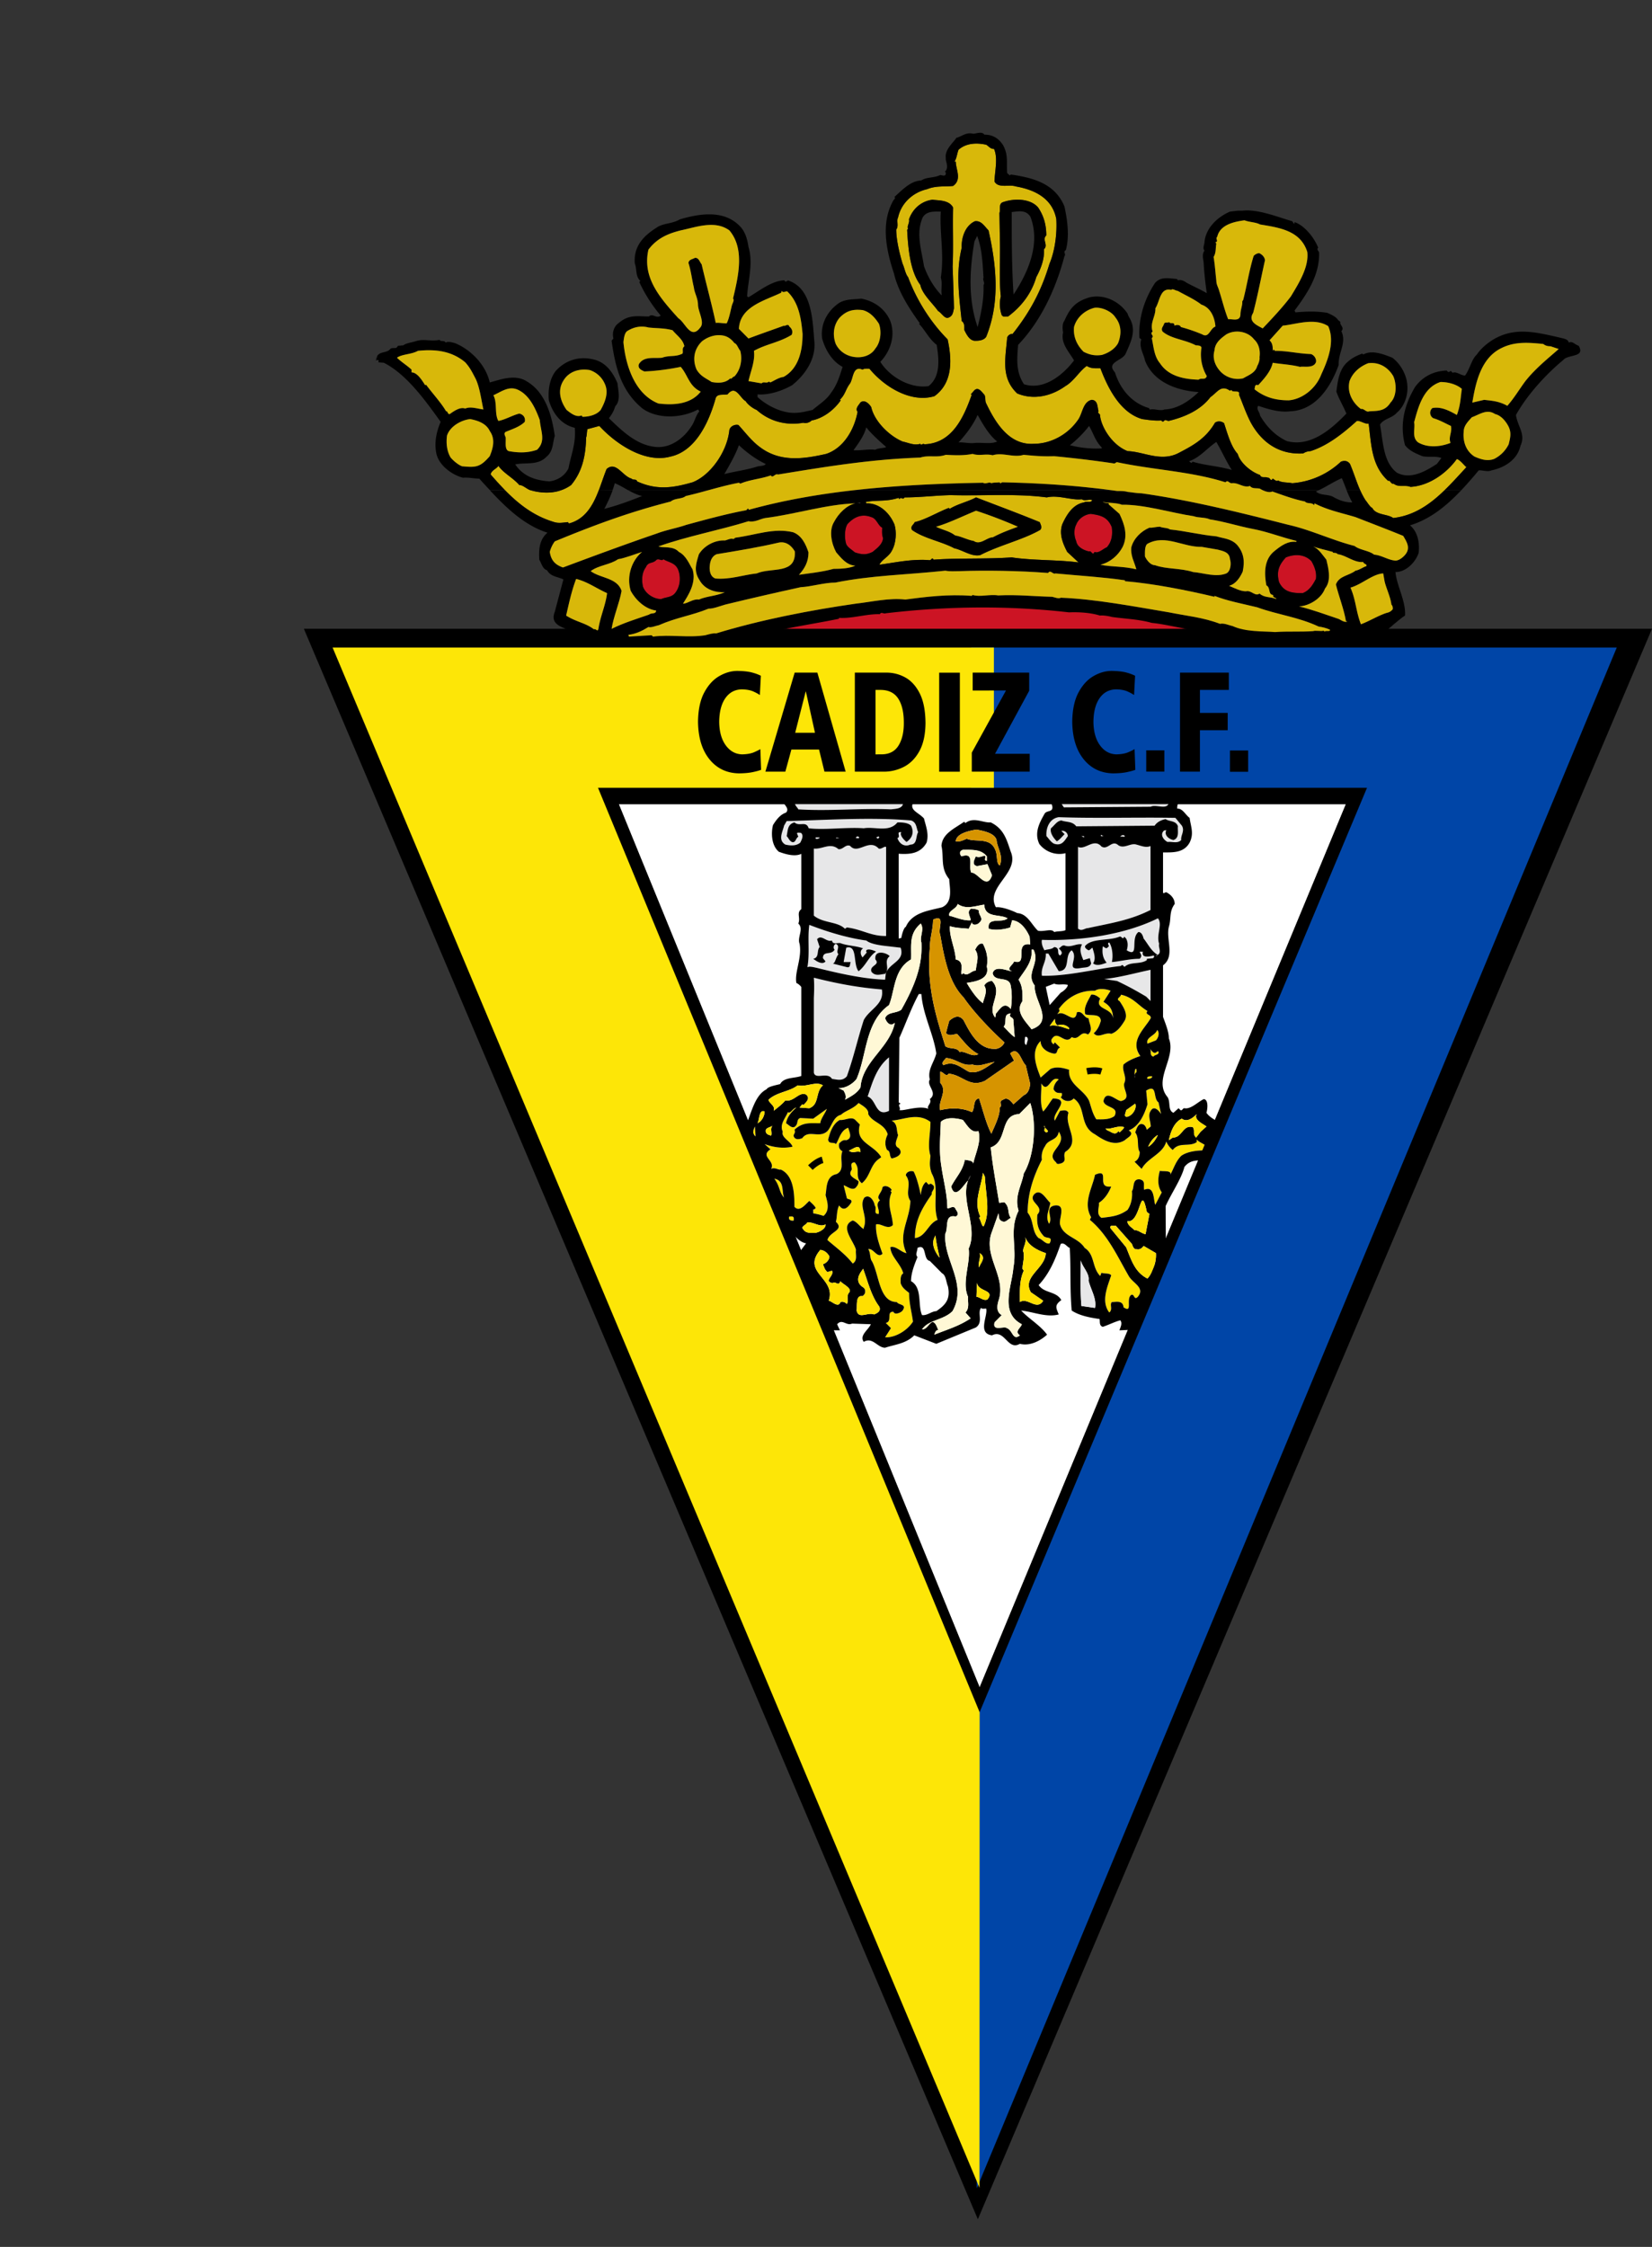 <svg xmlns="http://www.w3.org/2000/svg" xmlns:xlink="http://www.w3.org/1999/xlink" xml:space="preserve" viewBox="-20.94 -49.05 113.84 154.77"><rect x="-20.94" y="-49.05" width="113.84" height="154.77" fill="#333333" stroke="none"/><path d="M21.7 6.339h50.107l-25.24 60.838z" style="fill:#fff;stroke:#fff;stroke-width:0;paint-order:stroke fill markers"/><g transform="rotate(14.5 373.155 -161.622)"><defs><path id="a" d="M23.504 23.504h581.103v793.701H23.504z"/></defs><clipPath id="b"><use xlink:href="#a" width="628.11" height="840.709" overflow="visible" style="overflow:visible"/></clipPath><path d="m89.803 108.779-.212-.641c-.063.294-.038.566.212.641M90.677 110.735c-.154-.239-.468-.204-.738-.181-.149.317.315.151.339.423.173-.045.468.204.519-.134z" clip-path="url(#b)" style="fill:#ffdf00"/></g><path d="m90.912 111.463-.138.361.087-.023z" style="fill:#ffdf00" transform="rotate(14.5 373.155 -161.622)"/><g transform="rotate(14.5 373.155 -161.622)"><defs><path id="c" d="M23.504 23.504h581.103v793.701H23.504z"/></defs><clipPath id="d"><use xlink:href="#c" width="628.11" height="840.709" overflow="visible" style="overflow:visible"/></clipPath><path d="M92.762 112.378c-.285-.391-.249-1.143-.975-1.094.525.421.528.792.975 1.094M91.601 112.167l-.13.034.101.391c.151-.132.019-.283.029-.425M92.602 113.719c-.261-.118-.135-.522-.417-.542.1.206.222.5.417.542M93.759 113.559c-.077-.119-.195-.042-.325-.009-.03.24.208.271.37.183z" clip-path="url(#d)" style="fill:#ffdf00"/><path d="M96.94 105.354c-.047-.359-.535-.465-.84-.572-.244.481-.772.757-.964 1.085-.485.265-.414.896-.626 1.323-.427.667-1.288.193-1.562.914-.119.077-.355.232-.53.091-.229-.173.062-.295-.135-.522.427-.668.925-.704 1.616-.883-.067-.261.166-.785.185-1.069l-.739.888-.876.18c-.237.154-.039.381-.167.6-.149.317-.498.036-.694-.006-.026-.458.155-.829.422-1.223-.248.11-.277.535-.483.449-.093.535-.348.973-.008 1.396-.029.425.73.507.907.833-.615.298-1.242.367-1.904.306l.479.248c-.611.669.537.65.381 1.294.226-.197.498-.036.66-.124.965.168 1.324 1.376 1.549 2.246.447.302.69-.364.893-.649.163.097.424.216.556.367-.044.011-.053.153-.151.132l.068.261c.227-.012.455-.025.736-.005.331-.503.023-.981-.23-1.426-.015-.414-.327-1.262.374-1.582.527-.462-.074-1.003-.004-1.624-.25-.075-.338-.238-.351-.467.095-.164.191-.328.419-.34.398-.243.081-.578-.085-.861-.473.309-.402.94-.539 1.301-.175-.141-.465.166-.598-.171.006-.512.033-1.122.44-1.506.357-.046.711-.463 1.038-.269l.381.227c-.031 1.308 1.245 1.071 1.989 1.807l-.139.175c-.461.537-.258 1.32-.707 1.901-.631-.301-.28-.903-.836-1.27-.389.101-.028.425-.081.578-.158.459.351.467.667.617a.52.52 0 0 1-.04.382c-.126.404-.605.156-.887.136l.442.815c.108.064.356-.046.369.183-.126.404-.349.787-.764.43-.083.393.072.816.065 1.143.751.41-.264.765-.247 1.364.74.366 1.458.645 2.091 1.131.29-.307.015-.654-.02-.97-.276-.532-1.529-1.276-.723-1.902.325.009.643.344.881.375l-.022-.086c.111-.819-.718-1.347-.475-2.013.278-.351.705.049.827.343.229.173.016.599.405.498-.003-.37-.416-.542-.15-.936-.369-.183.006-.512-.052-.915.128-.219.519-.134.65.018.012.043-.02.098-.075.066l.12.108c-.131.916.404 1.381.65 2.153-.256.438-.812.071-1.135.248.125.663.565 1.293.938 1.846-.255.438-.706-.235-1.029-.059.24.217.244.587.473.76.712.791 1.173 2.575 2.34 2.274.186.184.725-.049.535.465-.084.207-.483.45-.582.243-.53.091.125.664-.328.874l.436.259-.231.71c.66-.124 1.357-.815 1.588-1.525-.255-.631-.574-1.152-.755-1.848-.26-.118-.565-.225-.73-.507-.045-.175-.178-.512.004-.698-.342-.608-1.102-.876-1.315-1.517.312-.22.825.158 1.182.112-.931-1.106-.347-2.232-.641-3.548-.535-.466-.163-1.166-.741-1.62-.056-.217.212-.426.451-.395.317.336.681 1.031.881 1.444-.036-.316-.083-.675.12-.96.098.021.175.141.261.118.053-.152.217-.056.325.009.154.239-.082.393.017.599-.412 1.082-.674 2.032-.37 3.207.712-.277.617-1.181 1.198-1.61-.605-.912-.433-2.209-1.188-2.989-.297-.434-.321-.706-.391-1.153-.396-.64-.371-1.436-.585-2.263-1.033-.429-1.849.339-2.616.584.489.106.472.574.68.845.025.273-.165.786.268.86.502.334-.047.708-.295.819-.218-.13-.167-.468-.449-.488-.263-.303-.309-.662-.227-1.055-.406-.684-1.238-.515-1.645-1.014M110.978 92.949c-.336-.052-.866.038-1.037.268-1.006.214-1.746.916-2.106 1.845.164.097.014.228.004.37.386-.471 1.37.482 1.263-.466.355-.231.577.269.879.191.145.38.549.694.238 1.099-.597-.17-.449.58-1.035.453-.286.678-1.031-.243-1.274.423-.096.164.035.316.188.369l.052-.153.436.259c-.269.209.037.501-.374.515-.412.013-.911-.136-1.035-.615-.544.93.256 1.884.63 2.437l.502-.733c.376-.33.94-.29 1.265-.281.172 1.023 1.331 1.049 1.88 1.743.231.358.43.771.79 1.095.346-.089.876-.18 1.154-.53.177-.743-.783-.354-.993-.811-.03-.828.81-.256 1.167-.302.689-.364-.062-.774-.088-1.231.104-.491-.387-.782-.37-1.251.235-.339.623-.625.978-.856-.994-.811-.202-1.852.038-2.703-.024-.273-.488-.106-.339-.423-.695-.192-1.188-.668-2.054-.63.045.174-.321.362.026.458.361.324.842.757.652 1.271-.126.404-.296.819-.651 1.05-.466-.019-.774.572-1.178.258.203-.284.254-.622.262-.949-.179-.511-.771-.126-1.15-.167-.254-.446-.053-.916.051-1.407.162-.088.455-.024.673.105-.22.858.949.376 1.207 1.11-.147-.502-.375-.788-.935-.948zM114.859 95.474c.128-.219.124-.589-.094-.719-.028.426-.654.68-.411 1.082zM115.137 96.191c-.181.372-.489-.106-.673-.105.391.085.124.479.503.52.085-.207.367-.188.256-.437z" clip-path="url(#d)" style="fill:#ffdf00"/><path d="m114.114 97.941-.056-.217-.086.022.035.316c.109.064.056.217.111.25l-.074-.284c.023-.033.04-.08.07-.087M115.219 97.934c-.13.034-.389.101-.257.252.129-.033.333-.132.257-.252M109.051 99.761c-.64-.159-.433 1.18-1.099.563.167.468.219 1.383.613 1.838.192-.329.275-.721.424-1.038 1.307-.292.129 1.034.512 1.446l.177-.742c.129-.034.398-.243.596-.015-.067.992 1.359 1.691.458 2.667-.094.349.277.532-.024.795-.119.077-.312.22-.4.058-1.002-.484.528-1.344-.357-2.09.071.631-.567.657-.66 1.192-.137.36-.09.719.021.969-.301 1.332-.355 2.553-.04 3.771.568.411.586 1.195 1.174 1.508.282.02.588.312.825.158.124-.59-.327-.194-.568-.411-.501-.334-.657-.758-.749-1.292.373-.7-.862-.659-.564-1.293.319-.547.856.103 1.226.286.049.545-.109 1.004.274 1.415.201-.47-.627-.998.074-1.319.755-.288.484.804.672 1.173.43.771 1.435.557 2.048 1.142.804.256.813 1.182 1.521 1.603l.03-.24c.152.053.519-.134.693.006-.056.851-.241 1.92.512 2.514.203-.284-.135-.522-.007-.741.303-.078.701-.32.868.147.761.268-.017-.599.305-.961.194-.143.274.347.466.019.361-.743-.582-.824-.965-1.236-1.062-1.072-2.092-2.384-3.561-3.072l.041-.197c-.81-.812-.42-1.98-.472-2.895.956-.758.236.914 1.283.504-.06.48-.219.938-.54 1.3.122.293-.025.796.432.956.712-.277 1.133-.432 1.594-.969.169-.415.12-.96-.024-1.34.116-.263-.214-.827.316-.918.455-.025.328.379.482.618.613-.483.774.496.994.811l.219-.938c-.416-.357-.507-.89-.502-1.402.271-.024.81-.256.759.082.126-.404.121-.96.409-1.452.385-.471 1.238-.738 1.682-.806-.015-.414-.643-.345-.926-.55l.045.174c-.429.482-1.178.258-1.464.936a1.46 1.46 0 0 1-.579-.454c-.002.882-.972 1.412-1.17 2.252l-.599-.356c.226-.197.245-.481.177-.742-.295-.248-.236-.914-.64-1.227.041-.196-.007-.741.427-.668.152.054.229.173.306.293l.203-.285c-.09-.348-.407-.684-.27-1.044.115-.448.562-.146.748.038l-.376-.738c-.456-.161-.369-1.251-1.024-.571l.323.891c-.036.753-.179 1.625-.803 2.065.5.15.037.501-.09.72-.58.614-1.427.369-2.09.123-1.227-.287-1.035-1.683-2.046-2.025-.148.317-.591.385-.886.136.075-.065.052-.152.018-.283-.227.012-.377.144-.629-.116-.067-.262.038-.567.177-.743" clip-path="url(#d)" style="fill:#ffdf00"/></g><path d="m107.64 82.716.023.087.172-.045z" style="fill:#e7e7e8" transform="rotate(14.5 373.155 -161.622)"/><g transform="rotate(14.5 373.155 -161.622)"><defs><path id="e" d="M23.504 23.504h581.103v793.701H23.504z"/></defs><clipPath id="f"><use xlink:href="#e" width="628.11" height="840.709" overflow="visible" style="overflow:visible"/></clipPath><path d="M109.262 82.389c-.12-.108-.271.023-.291.122.118-.077.314-.035.291-.122" clip-path="url(#f)" style="fill:#e7e7e8"/></g><path d="m106.539 83.094-.173.044.195.042z" style="fill:#e7e7e8" transform="rotate(14.5 373.155 -161.622)"/><g transform="rotate(14.5 373.155 -161.622)"><defs><path id="g" d="M23.504 23.504h581.103v793.701H23.504z"/></defs><clipPath id="h"><use xlink:href="#g" width="628.11" height="840.709" overflow="visible" style="overflow:visible"/></clipPath><path d="m112.885 80.709-.567-.41c-2.518.604-5.435 1.452-7.791 1.968-.583.244-.685.92-.495 1.475.163.096.469.389.697.376.509.008.592-.385.729-.745a.378.378 0 0 0-.522-.237l.272.162c-.128.219-.244.481-.395.613-.272-.162-.621-.443-.614-.77.203-.285.266-.579.557-.701.379.041.746-.147 1.095.135l5.219-1.396c.105-.306.374-.515.622-.626.304.107.714-.091.945.267.024.272.332.749-.066.992-.271.023-.727-.137-.645-.53-.043.011-.129.033-.161.088-.192.328.157.609.451.673.291-.122.681-.037.873-.365-.122-.294.102-.677-.204-.969M91.563 87.059c-.066-.076-.239-.031-.205.099.087-.022.227-.012.205-.099M92.903 86.712c-.077-.12-.13.034-.216.056l.152.053zM88.927 87.741l-.259.067c-.042.195.281.02.259-.067M90.278 87.438c-.086.022-.239-.031-.259.067zM112.282 88.897c.336.236.739.73 1.223.84a.6.6 0 0 1-.109.079c.054.032.087-.022.109-.079.246-.236-.112-.506-.096-.76-.373-.554-.078-1.373-.525-1.675-1.923 1.658-4.793 2.864-7.365 3.438.013.229.167.468.353.652.193-.143.464-.167.592-.386.443-.068.242.402.535.466l.064-.11c.053-.153-.111-.25-.274-.347.118-.077.148-.317.387-.286.423.03.733-.375 1.101-.377-.126.404.148.751.357 1.022l.398-.243.177.326c-.008.327-.322.362-.57.472-1.11.521-.298-.619-.952-1.007-.428.482.306 1.36-.504 1.616l-.996-.996-.172.045c.189.554-.11 1.003.123 1.546 1.74-.403 3.55-1.428 5.104-2.016.085-.207.196.042.271-.024.299-.448 1.003-.398 1.356-.815l-.022-.087.421-.155c-.011-.044.096-.164-.045-.174-.28.165-.776.386-.759-.082-.075.065-.184.001-.205.099.12.108.241.216.113.435-.692.179-1.252.509-1.803.698-.014-.414-.204-.968-.51-1.26-.194.142.143.195-.008.327-.084.207-.216.055-.357.045.047.36.148.751.541 1.021-.237.154-.581.429-.896.279.137-.361-.149-.751-.314-1.034-.075.066-.128.219-.214.241-.098-.021-.348-.095-.295-.248.34-.645 1.477-.707 2.133-1.202.118-.077.284.205.303-.078l.163.097c.197.227.253.445.246.772 1 .299.013-.839.463-1.42.216-.057.37.182.458.345" clip-path="url(#h)" style="fill:#e7e7e8"/><path d="M95.406 85.693c-.197-.228-.255-.631-.678-.66-2.693.464-5.327 1.331-8.287 2.189l-.094.35c.015.414-.185 1.069.412 1.239.412-.013.758-.103.961-.387.041-.197.135-.546-.126-.664-.086.022-.27.023-.248.11l.143.195c-.151.132-.061.48-.342.46-.196-.042-.284-.205-.447-.302-.015-.414-.16-.794.282-1.048.424.215.744-.332 1.052.146 1.071-.138 2.528-.747 3.674-.95.701-.321 1.764-.132 2.146-.973.26-.067.692-.179.964-.017.329.379.3.804-.021 1.166-.261-.118-.599-.356-.515-.563-.4.057.079.304-.158.458.231.358.633.487.977.212.477-.123.2-.654.305-.961M93.817 93.812c-1.341.161-2.837.084-4.073-.061.095.904.538 1.904.601 2.862.108-.12.433-.112.66-.124 1.473-.009 3.303-.065 4.741-.39l-.058-.403c.024-.796 1.082-1.162.544-1.998l-1.158.16c-.357.046-.941.104-1.257-.046M113.283 90.862c-.975.485-2.023 1.091-2.939 1.415l.898-.093c.825.159 1.368.297 2.215.542l.364.216zM91.835 100.592l.186.721.101.389.4 1.545.071.278c.234.47.887-.313 1.319.104.357-.046.736-.005.949-.431.126-1.472.072-2.573.156-4.033.197-.841 1.112-1.402.681-2.359-1.633.283-3.084.38-4.741.391.156.461.257.906.35 1.351zM98.267 104.779l-.923-3.569c-.684.92-.673 2.032-.751 2.98.662.062.879 1.259 1.674.589" clip-path="url(#h)" style="fill:#e7e7e8"/><path d="m88.73 88.586 1.156 4.469c.747.357 1.678-.028 2.302.342l.107-.121c1.049-.134 1.771.172 2.764-.109l-1.536-5.939c-.146-.028-.268.261-.472.235-.828-.529-1.27.793-1.946.318-.337-.053-.408.384-.722.419-.67-.325-1.051.292-1.653.386M112.25 86.871l-1.103-4.263c-.278.212-.629.143-.961.146-.423-.03-.743.517-1.199.356-.534-.28-.602.527-1.102.378-.659-.464-1.027.544-1.559.424l1.41 5.452c.297.143.442-.148.648-.202 1.474-.744 2.661-1.236 3.866-2.291M104.439 81.262c.07.096.169.186.265.263l5.78-1.541c.29-.277 1.167-.038 1.141-.58zM93.904 83.986l-7.223 1.868c.001.167.27.283.335.384 2.109-.406 4.084-1.149 6.181-1.598.345-.132.771-.246.707-.654" clip-path="url(#h)" style="fill:#e7e7e8"/><path d="M93.81 109.806s.082-.14.215-.309c.127-.162.318-.371.544-.499l.221.392c-.22.124-.465.424-.595.645zm16.883-11.278s.144-.073.347-.141c.195-.066.469-.136.728-.119l-.027.448c-.252-.016-.62.101-.848.214zm-18.56-4.095c.477.063 1.082-.094 1.602-.043-.182.187-.071.437.049.545l.066.076.212-.427c-.086.023-.065-.075-.077-.119.096-.164.476-.123.671-.081-.397.428-.444 1.137-.829 1.608-.513-.378-.505-1.773-1.226-1.355l.074 1.003.476-.123c-.053.152.09.348-.127.404l-1.058.007c.177-.031.091-.427.228-.721-.272-.162.038-.567-.352-.652-.119.077-.149.317.014.414-.114.448-.766.245-.631.767l.229.173c-.117.262-.507.178-.714.092l-.152-.054c.409-.199.069-.621.229-.895l-.308-.477c.213-.427.662.061 1.017-.17.122.292.424.03.607.028m3.511.02c-.342.46.246.772.001 1.254-.335.132-.603.341-.941.104-.286-.391.492-.592.045-.894-.268-.674.666-.637.895-.464m-9.697-8.692 8.231-2.128.051.198.354-.092c-.204.65.491.616.976.939.264.489.615.955.589 1.566-.225.878-.978 1.088-1.67 1.224l1.337 5.168.129.486.162-.088c-.025-.273-.008-.741.111-.818.173-1.113 1.361-1.513 2.083-1.932.688-.549.115-1.516-.009-1.994-.797-.584-.717-1.347-1.093-2.086-.17-.838.604-1.409 1.097-2.001l.108.065c.45-.581 1.168-.302 1.675-.48 1.02.201 1.396.939 1.846 1.612.977 1.28-1.121 2.797-.037 3.956.378-.144 1.137-.062 1.527.023.703-.135 1.154.537 1.687.817.412-.013.863-.408 1.104-.192.227-.134.513-.161.721-.319l-1.328-5.135c-.559.317-1.336.284-1.907-.164-.537-.65-.36-1.393-.172-2.091.062-.295.583-.244.384-.657a.8.8 0 0 0-.213-.254l.258-.066-.052-.199 8.231-2.128.051.198.112-.029a.68.68 0 0 0-.001.495c.335-.133.675.29.979.397.244.587.573.966.428 1.654-.209.797-.955.943-1.603 1.111l.697 2.698c.098.021.119-.077.205-.099.293.063.663.246.765.638-.254.622.031 1.013.005 1.623-.003.883.938 1.847.275 2.669l.889 3.438c.296.433.648.9.76 1.335.856 1.171-.371 3.021.927 3.939.306.292.225.87.659.944l.267-.394.163.097c.141.01.096-.164.226-.198.454-.024.795-.67 1.139-.944.314-.035.417.542.409.869.295.249.686.333 1.076.418-.049.523-.528 1.344.329 1.447.055.06.569 1.378-.313 1.288-.659.124-1.342.162-1.627.839-.003.883-.415 1.964-.579 2.935l.818 3.084c.439 2.701-.141 3.896-1.176 5.817l-.582.18c.016-.231.093-.531-.115-.683-.324.177-.7.506-1.055.737-.282-.02-.263-.303-.351-.466-.628.07-1.396.129-2.005-.085-.512-1.446-.775-2.818-1.21-4.144-.184.001-.447-.303-.672-.105-.088 1.091-.229 2.148-.761 3.122.535.465 1.268.09 1.771.61-.385.471-.21.611.075 1.002-.765.43-1.73.262-2.574.387.61.399 1.555.665 2.145 1.163-.331.504-.921 1.074-1.658 1.079-.697.691-1.252-.744-2.004-.085-1.028.126-.597-1.239-.851-1.684-.13.034-.248.111-.357.046-.169.415.421.913-.008 1.395l-2.355 1.77-1.616-.186c-.415.711-1.139.944-1.731 1.33-.519.134-1.013-.528-1.528-.023-.415-.357.1-.862.172-1.298l-1.265.281c-.344.274-.738-.181-.983.3q.14.184.292.358l-1.28.331a5 5 0 0 1-.374-.429c-2.61-2.685-4.535-4.779-7.113-7.5l-.99-2.616c-.113-.435-.083-.675-.184-1.066.346-1.158.059-2.801.886-3.526.042-.197.495-.406.818-.583.128-.528.837-.613 1.27-.905l-1.535-5.935a.9.9 0 0 0-.399-.185c-.321-.706-.038-1.754-.459-2.667-.285-.39.044-1.079-.435-1.327.068-.414-.322-.668-.049-1.012l-.954-3.687c-.378.316-1.018.298-1.532.248-.631-.301-.856-1.172-.851-1.684.127-.404.296-.819.651-1.05.188-.321-.244-.482-.397-.671l.144-.038zm7.957-1.775-7.223 1.868c0 .166.27.282.335.384 2.108-.406 4.084-1.149 6.181-1.599.345-.131.772-.244.707-.653m10.534-2.725c.07.096.17.186.265.263l5.78-1.541c.29-.277 1.167-.038 1.141-.58zm7.812 5.61-1.103-4.263c-.278.213-.629.144-.962.146-.422-.03-.742.517-1.199.356-.533-.28-.601.527-1.101.378-.66-.464-1.027.545-1.559.425l1.41 5.452c.297.143.442-.149.648-.202 1.474-.745 2.661-1.238 3.866-2.292m-23.52 1.715 1.155 4.469c.747.357 1.679-.028 2.303.342l.107-.121c1.049-.135 1.77.172 2.764-.109l-1.536-5.939c-.147-.029-.269.261-.472.235-.829-.529-1.271.793-1.947.317-.336-.052-.408.385-.722.419-.669-.324-1.05.293-1.652.387m19.359 27.07c.366-.806-.798-.322-.988-.951l.208.967c.216-.056.555.182.78-.016m-7.093 2.346c-.753-.595-1.228-1.54-1.733-2.245l-.053.153c-.201.47-.175.928.422 1.098.218.129.243.401.06.588-.498.036-.177.742-.141 1.058.287.576.757-.103 1.234-.041.194-.143.419-.34.211-.611m13.509-5.351c-.037-.502-.668-.803-.867-1.215.281 1.088.474 2.013.831 3.035l.941-.104c-.028-.642-.628-1.183-.905-1.716m-7.528 1.018c.007-.327.35-.787-.205-.968.177.325.027.642.205.968M96.8 115.511c-.186-.184-.404-.313-.717-.278-.903 1.858 1.564 1.592 1.439 3.249.173-.045.784.354.801-.114.162-.088.302-.079.466.018.073-.251-.178-.511-.062-.773.224-.383-.633-.486-.764-.638-.029.425-.357.046-.485.265-.682.037.006-.512-.257-.816l-.28.165c-.207-.085-.295-.248-.438-.444.163-.087.366-.372.297-.634m7.813-.813-1.035-.615c-.498.036-.476-1.13-1.046-.658.056.218-.06.48.158.61-.082.578-.151 1.2-.016 1.722.89.234.849 1.498 1.32 2.073.357-.046.58-.429.883-.507.536-.603.737-1.073.35-1.855-.207-.271-.319-.707-.614-.77m6.568-3.137c-.564-.039-1.291-.176-1.665-.73.231.358.04.686.118.991.209.271.182.882.261 1.186l.12.108c-.133.732.101 1.46.281 2.156.429-.482 1.281.319 1.533-.489l-.967-.353c-.876-.888.546-1.814.319-2.869m-7.01 2.137c-.211-.456-.541-1.021-.643-1.412-.221.568.184 1.068.643 1.412m-9.151 1.346c-.314.034-.684-.149-1.022-.386.197.227.387.782.768 1.008zm21.751-5.579-1.396-.939c-.118.076-.455.024-.301.263l1.364.994c.56.737.99 1.508 1.967 1.72.244-.481.323-1.245.123-1.843l-.946-.266c-.084.208-.191.328-.419.34-.161.089-.314-.15-.392-.269m-20.782 3.981c-.332.318-.822.027-1.244.183-.073.251-.408.384-.135.545.24.217.575.084.834.017.292-.122.657-.495.545-.745m-2.23.114c-.077-.12-.195-.043-.325-.009-.03.24.209.271.37.183zm-1.157.159c-.26-.119-.135-.523-.417-.542.1.206.222.499.417.542m24.818-6.558-.207-.086c-.972-1.977-.186.884-1.139.945.079.304.513.378.633.486.205-.099.532.095.803.071zm-25.818 5.006-.13.033.101.392c.151-.132.018-.283.029-.425m1.161.21c-.286-.39-.25-1.142-.975-1.094.524.422.527.792.975 1.094m-1.989-.553.087-.023.05-.338zm15.026-4.304-.197-.227c.129 1.034-.142 2.126.581 2.96l-.064.11c.175.14.319.521.449.487.228-1.08-.444-2.254-.769-3.33m-15.122 3.214c-.154-.239-.468-.204-.738-.18-.149.317.315.15.339.423.173-.045.468.204.519-.135zm6.397-2.722c-.201-.598-.488-.106-.8.114.357.14.432-.111.8-.114m19.099-5.311c.226-.198.395-.613.446-.951-.258.252-.394.613-.446.951m-1.937-.891c-.509-.008-.819.398-1.23.411l.163.097c.227-.012.62.258.746-.146l.109.064c.064-.11.204-.285.212-.426m-24.434 6.968-.212-.641c-.063.295-.038.568.212.641m19.339-5.279c.2-.118-.064-.211-.192-.298a.25.25 0 0 0-.05-.103c-.031.034-.002.068.05.103.029.135-.032.282.192.298m-18.395 4.293c-.182.187-.485.265-.32.547.132.152.305.107.402.129.029-.241-.2-.414-.082-.676m15.211 4.794c.273-1.563-1.368-3.026-1.214-4.515l.083-.393a1.8 1.8 0 0 0-.083.393c-.203.285-.516 1.573-1.023.682.146-.687.508-1.245.447-2.019.227-.012.573-.101.629.116-.039-.686.179-1.625-.217-2.265-.43.297-.89-.234-1.228-.472-.466-.018-1.18.073-1.436.511.26 1.186.377 1.992.82 2.992.366.88.861 1.727 1.098 2.641.152.053.364-.373.584-.059.12.109.349.282.124.479-.823.027-.284.863-.399 1.31.277 1.786 2.379 2.96 1.815 5.056-.448.766-1.453.98-1.717 1.744.303-.078.343-.46.525-.646.194-.143.424.215.567.41-.173.045-.171.23-.18.372.774-.572 1.496-.991 2.139-1.714l-.448-.302c.224-.383-.072-.817-.097-1.089-.679-.845-.4-2.265-.789-3.232m13.758-12.24c-.262-.118-.978-.212-.863-.659-.192.328-.502.733-.915.561-.495.407-.519 1.202-.493 1.66l.214-.241c.649-.168.423-1.038 1.16-1.043.24.216.069.446.396.64l.201-.469zm-29.736 6.622c-.435-.073-.189.699-.273.906.269-.207.34-.645.273-.906m24.294-5.91c.323-.177.502-.734.293-1.005l-.492.592c.033.129-.093.534.199.413m-5.937 5.573c.42-1.408-.024-3.661-.783-4.812l-.543.93c-1.329.39-.262 2.018-1.328 2.711.456 1.229.953 2.261 1.518 3.554l.335-.133c.479.248.353.652.702.933-.15.132-.235.339-.408.384-.368.003-.37-.183-.492-.476l-.117 1.33c-.232 1.778 1.771 2.746 1.625 4.501-.007.327.019.785.464.902l-.352.602c-.004.697.705.049.923.179.423.03.614.77.988.255-.457-.161-.049-.544-.062-.773-1.715-.392-1.312-2.4-1.541-3.641-.089-1.416-.944-2.403-.633-3.876-.55-.879-.222-1.753-.296-2.57m-11.397-1.277c-.047-.359-.535-.465-.84-.573-.244.482-.772.758-.964 1.086-.485.264-.414.896-.626 1.322-.427.668-1.287.194-1.562.915-.119.077-.355.231-.53.091-.229-.173.062-.295-.135-.523.427-.667.925-.703 1.616-.882-.067-.261.166-.785.185-1.069l-.739.888-.876.18c-.237.154-.039.381-.167.6-.149.317-.498.036-.694-.006-.026-.458.155-.83.422-1.224-.248.111-.277.536-.483.45-.093.535-.348.972-.008 1.395-.029.425.73.508.907.833-.615.299-1.242.368-1.904.307l.479.248c-.611.668.537.65.381 1.294.226-.198.498-.036.66-.124.965.168 1.324 1.375 1.549 2.246.447.302.69-.364.893-.649.163.097.424.215.556.367-.044.011-.053.153-.151.131l.068.262c.227-.013.455-.025.736-.005.331-.504.023-.981-.23-1.426-.015-.414-.327-1.262.374-1.583.527-.461-.074-1.002-.004-1.624-.25-.074-.338-.237-.351-.466.095-.164.191-.328.419-.34.398-.243.081-.579-.085-.861-.473.308-.402.94-.539 1.301-.175-.141-.465.166-.598-.171.006-.512.033-1.123.44-1.507.358-.046.711-.462 1.038-.268l.381.226c-.031 1.308 1.245 1.071 1.989 1.808l-.139.175c-.461.537-.258 1.32-.707 1.9-.631-.301-.28-.902-.836-1.269-.389.1-.028.425-.081.578-.158.459.351.466.667.617a.5.5 0 0 1-.04.381c-.126.404-.605.157-.887.137l.442.814c.108.065.357-.045.37.183-.127.404-.35.787-.765.43-.083.393.073.817.065 1.144.751.409-.264.765-.247 1.364.74.366 1.458.644 2.091 1.131.29-.307.015-.654-.02-.97-.276-.532-1.529-1.276-.723-1.902.325.008.643.344.881.375l-.022-.087c.111-.818-.718-1.346-.475-2.013.278-.35.705.05.827.344.229.172.016.599.405.498-.003-.37-.416-.542-.15-.936-.369-.183.006-.512-.052-.915.128-.219.519-.134.65.018.012.043-.02.098-.075.065l.12.109c-.131.916.404 1.381.65 2.153-.256.438-.812.071-1.135.247.125.664.565 1.293.938 1.847-.255.437-.706-.235-1.029-.059.24.217.244.587.473.76.712.791 1.173 2.575 2.34 2.273.186.184.725-.048.535.465-.084.208-.483.45-.582.244-.53.091.125.664-.328.874l.436.259-.231.71c.66-.125 1.357-.816 1.588-1.526-.255-.63-.574-1.151-.755-1.847-.26-.119-.565-.226-.73-.508-.045-.174-.178-.511.004-.697-.342-.608-1.102-.876-1.314-1.518.311-.219.824.159 1.181.113-.931-1.106-.346-2.232-.641-3.549-.535-.465-.163-1.165-.741-1.619-.056-.217.212-.426.451-.395.317.336.682 1.031.881 1.444-.036-.316-.083-.676.12-.96.098.021.175.14.261.118.053-.153.217-.056.325.009.154.239-.082.393.017.599-.412 1.082-.674 2.032-.37 3.206.713-.277.617-1.18 1.198-1.609-.605-.912-.433-2.21-1.188-2.989-.297-.434-.321-.707-.39-1.153-.397-.641-.372-1.436-.586-2.263-1.033-.429-1.849.339-2.616.583.489.106.472.575.68.846.025.272-.165.786.269.859.501.335-.048.709-.296.82-.218-.13-.167-.468-.449-.488-.263-.303-.309-.663-.227-1.055-.406-.683-1.238-.515-1.645-1.014m-3.521-1.133c-.554-.181-1.047.41-1.685.436-.45.581-1.271.793-1.698 1.461.111.25.577.268.538.65.202-.285.417-.526.597-.897.596-.015.751-.844 1.282-.75.37.183.135.522.007.741l-.097-.021-.117.262.66-.124c.624-.439.108-1.187.513-1.758m15.631-4.46c-.64-.159-.432 1.18-1.099.563.167.468.22 1.383.614 1.838.191-.329.274-.721.423-1.038 1.308-.292.129 1.034.512 1.446l.177-.742c.13-.034.399-.243.596-.015-.066.992 1.359 1.691.459 2.667-.094.349.276.532-.025.795-.118.077-.312.22-.4.058-1.001-.484.529-1.344-.356-2.091.071.632-.568.658-.66 1.193a1.3 1.3 0 0 0 .02.969c-.301 1.332-.354 2.553-.039 3.771.567.411.586 1.195 1.173 1.507.282.021.589.313.825.159.125-.59-.326-.194-.567-.411-.501-.334-.657-.758-.749-1.292.372-.7-.862-.659-.565-1.293.32-.547.857.103 1.227.286.048.545-.11 1.004.274 1.415.201-.47-.628-.998.073-1.319.756-.288.485.804.673 1.173.429.771 1.435.557 2.047 1.142.804.256.813 1.182 1.521 1.603l.031-.24c.152.053.518-.134.693.006-.057.851-.241 1.92.512 2.514.203-.284-.135-.522-.007-.741.302-.078.701-.32.868.147.76.268-.017-.599.305-.961.193-.143.274.347.465.019.362-.743-.582-.824-.965-1.236-1.061-1.072-2.092-2.384-3.561-3.072l.041-.197c-.809-.812-.42-1.98-.472-2.895.957-.758.236.914 1.283.504-.06.48-.218.938-.54 1.3.122.293-.024.796.432.956.713-.277 1.133-.432 1.594-.969.169-.415.121-.96-.024-1.34.117-.263-.214-.827.316-.918.455-.025.329.379.483.618.612-.483.774.496.993.811l.219-.939c-.415-.357-.507-.89-.501-1.402.27-.024.809-.256.759.082.126-.404.121-.96.408-1.452.386-.471 1.239-.738 1.682-.806-.014-.414-.642-.345-.926-.55l.045.174c-.428.482-1.178.258-1.464.936a1.46 1.46 0 0 1-.579-.454c-.002.882-.971 1.412-1.169 2.252l-.599-.356c.225-.197.244-.481.177-.742-.295-.249-.237-.914-.641-1.227.042-.196-.007-.741.427-.668.152.054.229.173.306.293l.203-.285c-.09-.348-.407-.684-.27-1.044.115-.448.562-.146.748.038l-.376-.738c-.456-.161-.369-1.251-1.023-.571l.323.891c-.036.753-.179 1.625-.804 2.065.5.15.038.501-.09.72-.579.614-1.427.369-2.09.123-1.226-.287-1.034-1.683-2.045-2.025-.149.317-.592.385-.887.136.075-.065.053-.152.019-.283-.227.012-.378.145-.629-.116-.067-.261.038-.566.176-.742m6.169-1.826c-.129.033-.389.1-.257.252.128-.035.333-.134.257-.252m-1.106.006-.056-.218-.086.023.035.315c.109.065.056.218.111.25l-.073-.283c.022-.034.04-.08.069-.087m-11.07 2.307c-.658.309-1.182-.113-1.884.023-.053.153-.267.394-.049.523.612-.483 1.157-.16 1.798-.001.65.018 1.056-.551 1.56-1.099-.539.231-.947.616-1.425.554m-4.775 4.531-.923-3.569c-.684.92-.674 2.031-.751 2.98.66.061.879 1.258 1.674.589m8.332-5.404c-.371-.183-.813-1.183-1.24-.516l.383.412-1.596 1.852c-.914.747-1.571-.011-2.544.148-.106.305-.38-.042-.596.014l.191.74c.665.432.143 1.263.473 1.828.646-.353 1.424-.554 2.152-.417.16-.274-.182-.882.239-1.037.462.716.914 1.574 1.429 2.137.102-.676.258-1.32.111-1.886.171-.229-.231-.358.081-.578.247-.296.596-.014.771.126l.534-.788c.312-.22.254-.623.241-.852zm8.537-3.184c-.18.371-.488-.106-.672-.105.39.085.123.479.503.52.085-.208.366-.188.256-.438zm-8.836 1.496c.031-.054-.079-.304-.23-.173.045.175.038.501.222.5zm8.557-2.213c.128-.219.125-.589-.093-.718-.029.425-.654.679-.412 1.081zm-6.828.697c-.152-.053-.241-.216-.286-.39l-.221.568c.268-.209.93-.148 1.352-.118l-.022-.087c-.271-.161-.542-.138-.823.027m-3.315.022c-.562.145-.058.665-.25.993.272.162.665.432.915.506l-.368-1.065c-.024-.272-.445-.117-.297-.434m-6.301.238-.173.044c-.271 1.092-.357 2.182-.542 3.252l1.071 4.319.152.054c-.237.154.111.249.026.457l.173-.045c.421-.155 1.175-.628 1.75-.545-.218-.129.158-.459-.083-.675.45-.581-.496-.847-.338-1.306-.341-.608-.001-1.253-.018-1.852-.499-1.217-1.582-2.378-2.018-3.703m12.565-3.483c-.337-.052-.866.038-1.038.268-1.005.214-1.746.916-2.105 1.845.164.097.013.229.003.371.386-.472 1.37.481 1.263-.466.356-.232.577.268.88.19.144.38.548.694.238 1.099-.598-.17-.449.581-1.035.454-.287.677-1.032-.244-1.275.422-.095.164.036.316.188.369l.053-.152.436.258c-.269.209.037.501-.375.515-.411.013-.911-.136-1.035-.615-.543.93.257 1.884.631 2.437l.502-.733c.376-.329.939-.289 1.264-.281.173 1.024 1.332 1.049 1.88 1.743.231.358.43.771.791 1.095.346-.089.875-.18 1.154-.53.177-.742-.783-.355-.994-.811-.029-.828.81-.256 1.167-.302.69-.364-.061-.773-.088-1.231.104-.491-.386-.782-.369-1.251.235-.339.622-.625.977-.856-.993-.811-.202-1.851.039-2.703-.024-.272-.488-.106-.34-.423-.695-.192-1.187-.668-2.053-.63.045.174-.322.362.026.458.361.325.841.757.651 1.271-.126.404-.295.819-.65 1.05-.466-.019-.775.572-1.179.259.204-.285.254-.623.262-.95-.178-.511-.77-.126-1.15-.167-.253-.445-.052-.915.052-1.406.161-.089.454-.025.672.104-.22.858.95.376 1.208 1.11-.147-.502-.375-.788-.936-.948zm-2.955.346c-.369.003-.637.211-.93.148l-.506.363.575 1.151.52-1.017c.151-.13.386-.471.341-.645m-16.189 7.298.187.72.1.389.4 1.545.071.278c.234.471.887-.312 1.319.106.357-.046.736-.005.949-.432.127-1.472.072-2.572.156-4.033.197-.84 1.113-1.402.681-2.358-1.633.283-3.084.38-4.741.39.156.461.257.907.35 1.352zm21.448-9.731c-.975.485-2.023 1.091-2.939 1.416l.898-.093c.825.158 1.368.296 2.215.541l.364.216zm-19.466 2.951c-1.342.162-2.838.084-4.074-.061.095.904.539 1.904.602 2.863.107-.121.432-.112.66-.124 1.473-.01 3.303-.065 4.74-.391l-.058-.403c.025-.795 1.083-1.162.544-1.997l-1.158.16c-.356.045-.941.103-1.256-.047m1.59-8.119c-.197-.228-.255-.631-.678-.66-2.693.464-5.327 1.331-8.287 2.189l-.095.35c.016.414-.184 1.069.413 1.239.412-.013.758-.103.961-.387.041-.197.135-.546-.126-.664-.086.022-.27.023-.248.11l.143.195c-.151.132-.061.48-.343.46-.195-.042-.283-.205-.446-.302-.015-.414-.16-.794.282-1.048.424.215.744-.332 1.052.146 1.071-.138 2.528-.747 3.674-.95.701-.321 1.764-.132 2.146-.973.259-.067.692-.179.964-.017.329.379.3.804-.021 1.166-.261-.118-.599-.356-.515-.563-.4.057.079.304-.158.458.231.358.633.487.977.212.476-.123.199-.654.305-.961m16.875 3.204c.337.236.739.729 1.223.84a.6.6 0 0 1-.109.079c.055.032.087-.023.109-.079.247-.236-.112-.506-.095-.761-.374-.553-.078-1.372-.525-1.675-1.923 1.659-4.793 2.865-7.366 3.437.013.229.167.468.353.652.194-.143.464-.166.592-.385.444-.068.243.401.536.465l.063-.109c.053-.153-.11-.25-.274-.347.119-.077.149-.317.387-.286.423.03.733-.375 1.102-.378-.126.404.148.751.356 1.022l.399-.242.176.326c-.007.327-.321.361-.569.472-1.111.519-.299-.619-.952-1.007-.429.482.305 1.36-.505 1.616l-.995-.996-.173.044c.189.555-.11 1.004.123 1.547 1.74-.403 3.55-1.429 5.105-2.016.084-.208.195.042.27-.024.299-.449 1.004-.399 1.357-.815l-.023-.087.421-.155c-.011-.044.096-.165-.045-.174-.28.165-.776.386-.759-.083-.075.066-.184.001-.204.1.12.108.24.216.112.435-.691.179-1.251.509-1.802.698-.015-.414-.204-.969-.511-1.261-.193.143.143.195-.007.327-.085.208-.216.056-.357.046.047.359.148.751.54 1.021-.237.154-.58.429-.896.278.137-.36-.148-.751-.313-1.033-.075.066-.128.219-.215.241-.097-.021-.347-.096-.295-.249.341-.645 1.478-.707 2.134-1.201.118-.077.283.205.302-.078l.164.096c.197.228.253.446.245.773 1 .298.014-.84.463-1.42.216-.055.369.183.458.346m-22.005-1.459c-.086.022-.238-.031-.259.067zm-1.351.302-.259.067c-.041.197.283.02.259-.067m3.977-1.028c-.077-.12-.13.033-.216.056l.152.053zm-1.34.347c-.066-.075-.239-.031-.205.1.087-.024.227-.013.205-.1m13.562 4.479-.129.033c.3.805-.116 1.516-.347 2.226.426.4.518.933.631 1.369-.339.83.565 1.293 1.089 1.714 1.42-.924-.366-1.948-.538-2.971-.862-.659.006-1.581-.706-2.371m-6.482.608c-.274-.347.029-1.493-.734-.878.169.653.099 1.275.268 1.928.425 2.536 1.483 4.305 2.737 6.303.359.139.789-.158 1.052.145.312-.22.923.18 1.287-.193-.684-.148-1.219-.614-1.775-.98-.248.11-.474.308-.746.146-.004-.371-.006-.556.002-.883.235-.339.536-.603.94-.289.58.639 1.446 1.669 2.527 1.389.313-.034.591-.385.578-.614-1.175-.624-2.549-1.476-3.499-2.298-1.254-.745-1.995-2.363-2.637-3.776m2.421-2.763c-.583.244-1.12.662-1.783.415.003.371-.536.603-.36.929.412-.014 1.041.102 1.505-.064-.067-.262-.448-.488-.159-.795.184-.001.302-.078.552-.003-.019.283.481.432.246.772-.117.262-.462.351-.518.134l-.104.491c-.4.057-.876.18-1.298.15.148.751.717 1.347.962 2.119.639-.026.494.661.648.9l.107-.121c.327.195.474-.308.776-.386-.091-.533.012-1.024-.403-1.381.042-.197.136-.546.418-.526.394.455.582.824.653 1.456.441.814-.562 1.213-1.059 1.434.372.369.919.877 1.43 1.07-.036-.316.143-.873-.218-1.197a.62.62 0 0 1 .44-.439c.981.582.062 1.841.847 2.381l-.025-.272c.213-.427.348-.972.916-.562-.049-.545-.195-1.11-.394-1.523-.278-.718-1.137.062-1.436-.558.027-.61.961-.387 1.263-.465-.509-.008-.026-.458-.039-.687 1.073.048-.381-1.294.788-1.411l-.178-.511c-.274-.347-.832-.899-1.448-.786l-.006.512c-.356.232-.938.475-1.404.456-.344-.793.774-.571 1.073-1.02-.597-.17-1.512.391-1.792-.512m-.66-3.265c-.513-.378-1.063-.189-1.712-.021-.237.154-.137.36.026.457.829-.539.601.541.93.92.421-.155 1.352.951 1.428-.183l-.494-.662-.658.31c-.411.013-.285-.391-.255-.631.25.075.464-.166.594-.2.152.054-.051.338.22.315zm.367-1.255c-.254-.446-1.065-.375-1.52-.35-.496.221-1.272.608-1.181 1.141.271-.024.421-.155.69-.364.63.116 1.522-.533 2.093.248.263.303.28.902.573.966.091-.72-.476-1.129-.655-1.641m-3.247 8.129c-.231-.358-.009-.927-.369-1.251-.642.909-.223 1.636-.03 2.561-.998.955-.529 2.412-.682 3.426-1.306 1.546-.614 3.688-.889 5.477-.169.415-.609.854-1.052.922l.39.085c.132.152.318.336.244.587.333-.319.709-.648.824-1.095-.321-1.775 1.27-3.115 1.177-4.901-.224.383-.574.102-.728-.137.061-.48.656-.495.935-.845.491-1.844.66-3.329.18-4.829m15.362-12.284-.568-.41c-2.518.605-5.434 1.452-7.791 1.968-.582.244-.684.92-.495 1.475.164.097.47.389.697.377.509.007.592-.386.73-.746a.38.38 0 0 0-.523-.236l.273.161c-.128.219-.245.481-.395.613-.272-.162-.622-.443-.614-.769.203-.285.265-.58.556-.702.38.041.746-.146 1.096.135l5.218-1.396c.106-.306.375-.515.622-.625.305.107.714-.092.945.266.025.272.333.75-.066.992-.27.024-.727-.137-.644-.53-.043.011-.13.034-.162.089-.191.328.158.609.451.672.291-.121.682-.037.874-.365-.123-.294.101-.676-.204-.969m-6.324 2.473-.023-.087-.173.044zm2.7-.792c-.12-.108-.27.024-.291.122.117-.077.314-.035.291-.122m-1.599.413.173-.045-.196-.042z" clip-path="url(#h)" style="fill:#000"/><path d="M100.771 84.863c-.254-.445-1.065-.374-1.52-.35-.496.222-1.272.608-1.18 1.141.27-.023.42-.155.689-.364.63.116 1.523-.533 2.094.248.262.304.279.903.572.966.091-.719-.477-1.13-.655-1.641M98.643 92.146c-.274-.347.029-1.493-.734-.878.169.653.099 1.275.268 1.927.425 2.537 1.482 4.306 2.736 6.303.359.14.79-.157 1.053.146.312-.22.922.179 1.287-.194-.684-.148-1.219-.613-1.775-.98-.248.111-.474.308-.746.147-.004-.371-.006-.556.002-.883.235-.339.536-.603.939-.29.581.64 1.446 1.67 2.527 1.39.314-.035.592-.385.579-.614-1.176-.624-2.549-1.476-3.5-2.299-1.252-.743-1.994-2.362-2.636-3.775M106.599 99.374c-.37-.183-.813-1.183-1.24-.515l.383.412-1.596 1.852c-.913.747-1.571-.012-2.544.147-.105.306-.379-.041-.596.015l.192.739c.665.432.142 1.264.472 1.828.647-.353 1.425-.554 2.152-.417.16-.273-.182-.882.239-1.037.462.716.914 1.574 1.429 2.138.102-.677.258-1.321.112-1.886.171-.23-.231-.359.081-.578.246-.296.595-.015.77.125l.534-.788c.312-.22.254-.623.241-.851z" clip-path="url(#h)" style="fill:#d69400"/><path d="M103.044 100.247c-.658.31-1.182-.112-1.885.023-.052.153-.267.394-.049.524.613-.484 1.158-.16 1.798-.001.65.018 1.057-.552 1.56-1.1-.539.232-.947.616-1.424.554" clip-path="url(#h)" style="fill:#d69400"/><path d="M108.03 96.172c-.152-.054-.24-.216-.285-.391l-.222.569c.269-.209.93-.148 1.353-.118l-.023-.087c-.272-.162-.542-.138-.823.027M114.274 101.057c.323-.176.502-.733.294-1.004l-.493.591c.034.131-.092.535.199.413M119.716 100.346c-.261-.118-.977-.212-.862-.659-.192.328-.502.733-.916.562-.494.406-.519 1.202-.493 1.659l.215-.241c.648-.168.423-1.038 1.159-1.043.241.217.07.446.397.641l.201-.47zM109.141 103.499c.201-.118-.064-.211-.192-.298a.24.24 0 0 0-.05-.104c-.031.035-.001.069.05.104.03.135-.03.282.192.298M114.238 101.809c-.509-.008-.819.398-1.231.411l.164.097c.227-.012.62.258.746-.146l.109.064c.064-.109.203-.284.212-.426M116.175 102.701c.226-.198.395-.613.446-.951-.258.252-.395.613-.446.951M117.42 107.161l-.207-.086c-.972-1.977-.186.884-1.139.945.079.304.513.378.633.486.205-.099.532.095.803.071zM116.771 109.465l-1.395-.938c-.119.077-.455.025-.301.263l1.363.994c.56.737.99 1.509 1.967 1.72.244-.481.324-1.244.123-1.842l-.945-.267c-.085.208-.192.329-.419.341-.162.087-.316-.152-.393-.271M111.181 111.561c-.564-.04-1.291-.177-1.665-.73.231.358.04.686.118.991.209.271.182.881.261 1.186l.12.108c-.133.73.101 1.46.281 2.156.429-.482 1.281.319 1.533-.489l-.967-.354c-.876-.888.546-1.812.319-2.868" clip-path="url(#h)" style="fill:#ffdf00"/><path d="M114.505 112.651c-.037-.501-.668-.802-.868-1.215.282 1.088.475 2.013.832 3.035l.941-.104c-.027-.643-.628-1.184-.905-1.716" clip-path="url(#h)" style="fill:#e7e7e8"/><path d="M97.524 92.992c-.231-.358-.009-.926-.369-1.251-.642.909-.223 1.636-.03 2.561-.998.955-.529 2.412-.682 3.427-1.306 1.545-.614 3.687-.889 5.476-.169.415-.609.854-1.052.922l.39.085c.132.152.318.336.244.587.333-.318.709-.647.824-1.095-.321-1.774 1.27-3.114 1.176-4.901-.223.383-.573.102-.727-.137.06-.48.656-.494.935-.845.491-1.845.66-3.328.18-4.829M100.404 86.119c-.513-.378-1.063-.189-1.712-.021-.237.154-.137.36.026.457.829-.54.601.541.93.92.421-.155 1.352.95 1.428-.183l-.494-.662-.658.309c-.411.014-.285-.39-.255-.63.25.075.464-.167.594-.2.152.054-.051.338.22.315zM101.064 89.384c-.582.244-1.12.661-1.783.415.003.37-.536.603-.359.928.411-.013 1.04.103 1.505-.064-.068-.261-.449-.487-.16-.794.184-.002.303-.079.553-.004-.019.284.48.433.245.772-.116.263-.462.352-.518.134l-.104.491c-.4.058-.875.181-1.298.151.148.75.717 1.346.963 2.118.639-.026.494.662.648.901l.107-.121c.327.194.473-.308.776-.386-.092-.534.011-1.025-.403-1.382.041-.196.135-.546.417-.526.394.456.582.825.653 1.457.441.814-.562 1.213-1.058 1.434.372.368.918.877 1.429 1.07-.035-.316.143-.873-.217-1.198a.62.62 0 0 1 .439-.438c.981.582.062 1.841.847 2.381l-.024-.273c.212-.426.348-.972.915-.561-.049-.545-.195-1.111-.394-1.523-.278-.718-1.137.061-1.435-.558.026-.61.96-.388 1.263-.466-.51-.007-.027-.457-.04-.686 1.073.047-.381-1.294.788-1.411l-.178-.511c-.274-.347-.832-.899-1.448-.786l-.006.512c-.355.231-.938.475-1.404.456-.343-.793.775-.572 1.073-1.021-.597-.17-1.512.392-1.792-.511" clip-path="url(#h)" style="fill:#fff8d6"/><path d="m105.125 91.537-.13.034c.301.804-.115 1.515-.346 2.225.426.4.518.934.63 1.369-.338.83.565 1.293 1.09 1.715 1.42-.925-.366-1.949-.538-2.972-.862-.659.007-1.58-.706-2.371M104.716 96.193c-.562.145-.059.665-.25.993.272.162.665.432.915.507l-.368-1.066c-.025-.272-.446-.117-.297-.434M108.338 106.632c.42-1.409-.025-3.661-.783-4.812l-.544.93c-1.329.39-.262 2.018-1.327 2.711.455 1.229.953 2.261 1.518 3.554l.334-.133c.48.248.353.652.703.933-.151.132-.235.339-.408.384-.369.002-.37-.183-.492-.476l-.117 1.33c-.232 1.778 1.77 2.746 1.625 4.501-.008.327.018.785.464.902l-.352.601c-.004.698.705.05.922.18.423.03.615.769.989.255-.457-.161-.049-.545-.062-.774-1.715-.392-1.312-2.4-1.541-3.64-.09-1.417-.944-2.403-.633-3.876-.551-.879-.223-1.753-.296-2.57M105.958 112.586c.273-1.563-1.368-3.027-1.214-4.515l.083-.393a1.8 1.8 0 0 0-.083.393c-.203.285-.515 1.573-1.022.682.145-.688.508-1.245.446-2.02.227-.012.573-.101.629.116-.039-.686.179-1.625-.217-2.265-.43.297-.89-.234-1.228-.472-.466-.018-1.18.073-1.436.511.26 1.186.377 1.992.82 2.992.366.88.861 1.727 1.098 2.641.152.053.365-.373.584-.059.12.108.349.281.124.479-.823.027-.284.863-.399 1.31.277 1.786 2.379 2.96 1.815 5.056-.448.766-1.453.979-1.717 1.744.303-.078.343-.46.525-.646.194-.143.424.215.567.41-.173.045-.171.23-.18.372.774-.572 1.496-.991 2.139-1.714l-.447-.302c.223-.383-.073-.817-.097-1.09-.68-.843-.402-2.262-.79-3.23" clip-path="url(#h)" style="fill:#fff8d6"/><path d="M93.42 104.222c-.554-.182-1.047.41-1.686.436-.449.58-1.27.793-1.697 1.46.111.25.577.269.537.651.203-.285.417-.526.598-.898.596-.015.75-.844 1.282-.749.37.183.135.522.007.741l-.098-.021-.116.262.659-.124c.624-.44.108-1.189.514-1.758M89.98 106.969c-.434-.073-.188.699-.273.906.269-.208.341-.646.273-.906M90.747 107.792c-.182.187-.485.265-.32.547.132.152.305.107.402.128.03-.24-.2-.413-.082-.675M95.99 113.447c-.333.318-.823.027-1.244.182-.073.251-.408.384-.135.546.24.217.574.084.834.016.291-.121.656-.494.545-.744M104.171 113.699c-.21-.456-.541-1.021-.642-1.413-.222.568.184 1.067.642 1.413M96.801 115.512c-.186-.184-.404-.313-.717-.279-.903 1.859 1.564 1.592 1.439 3.249.173-.044.784.355.801-.114.161-.088.302-.078.466.019.073-.251-.179-.511-.062-.773.224-.383-.633-.487-.765-.638-.028.425-.356.046-.484.264-.682.037.006-.512-.257-.815l-.28.165c-.207-.086-.295-.249-.438-.444.161-.088.365-.373.297-.634M106.976 113.669c.007-.327.35-.787-.205-.968.177.325.028.643.205.968M100.996 118.002c-.753-.594-1.228-1.539-1.733-2.245l-.053.153c-.201.47-.175.928.422 1.098.218.13.243.402.06.588-.498.036-.177.743-.141 1.058.287.576.757-.103 1.234-.04.194-.143.419-.341.211-.612M108.09 115.657c.366-.807-.798-.322-.988-.951l.208.967c.216-.056.554.182.78-.016M97.075 108.012c-.201-.598-.488-.106-.801.114.359.139.433-.112.801-.114M105.801 107.52l-.197-.228c.129 1.035-.142 2.126.581 2.961l-.064.109c.175.141.319.521.449.488.228-1.081-.445-2.253-.769-3.33" clip-path="url(#h)" style="fill:#ffdf00"/><path d="M78.331 77.983s4.737-5.461 17.781-8.834c13.043-3.374 21.179-1.323 21.179-1.323z" clip-path="url(#h)" style="fill:#cc1424"/><path d="M98.211 61.149c.742-.388 1.724-.218 2.368-.482.251.097.477-.156.713-.12-.035.238-.356.125-.506.294-.727.318-.962 1.161-1.077 1.843-.047.696.354 1.244.808 1.746l.939.506c-1.382.162-3.095.671-4.546.818-1.727.577-3.601.964-5.178 1.502-.146-.191-.136.1-.265.101-1.176.206-2.205.733-3.257 1.168.064-.375.472-.676.581-1.128.17-.598.003-1.369-.276-1.818-.539-.708-1.402-1.169-2.244-.919l-.054-.084c.75-.356 1.335-.345 2.113-.839l.085.075c.035-.237.266.029.302-.208 1.062-.275 1.94-.632 3.024-.945 2.109-.48 4.336-1.252 6.47-1.51m-.042 1.77c-1.477-.205-3.106-.37-4.673-.551-.498.455-1.103.741-1.562 1.219l-.077-.046c-.657.463-1.372 1.202-2.03 1.535-.013.199-.24.323-.048.567.969.368 2.169.253 3.137.492.608-.027 1.303.282 1.848.011 1.131-1.009 2.56-1.738 3.569-2.715.113-.193-.064-.375-.164-.512" clip-path="url(#h)" style="fill:#d8b80a"/><path d="M88.681 38.815c.431.541.432 1.42.591 2.161.369.426 1.048-.076 1.513-.033 1.268-.1 2.624.136 3.26 1.471.314.961.462 2.161.319 3.11-.08 1.944-.452 3.506-1.248 5.309a.38.38 0 0 0-.301.338c.25 1.467.27 2.798 1.631 3.554 1.211.176 2.323-.405 3.089-1.32.49-.485.68-1.251 1.078-1.713.351.105.586.012.95-.082.817 1.157 2.07 2.625 3.667 2.668.471-.056.851-.09 1.298-.238.085.076.145.06.19-.016.029-.138.212-.055.303-.079.969-.511 1.942-1.252 2.38-2.31.376-.423.477-1.035 1.194-.765l.075-.084c.155.22.591-.218.603.202.393.518.771 1.104 1.27 1.659 1.114 1.179 2.495 1.636 4.018 1.145a.95.95 0 0 1 .446-.279c1.058-.664 1.876-1.756 2.573-2.816.234-.093.571.081.836-.02.545 1.357.909 2.763 2.291 3.48.098-.123.246.197.412.089.405.189.774-.135 1.178-.076 1.167-.367 2.145-1.467 2.612-2.663.266.028.558.279.779.385-.986 1.819-1.916 3.852-4.007 4.653-.435-.181-1.2.115-1.569-.311-.168-.022-.39-.258-.59-.402-.682-.638-1.07-1.385-1.655-2.146-.207-.175-.427-.15-.646.004a5.5 5.5 0 0 1-2.874 2.275c-.289.01-.736.158-.988.06-.098.123-.259.002-.396-.028-.089.284-.175-.052-.349.025-.176-.052-.409.171-.563-.05-.594-.042-1.502-.426-1.85-1.021-.581-.371-1.061-1.225-1.439-1.811-.222-.106-.495-.035-.615.126-.338 1.196-1.039 1.865-1.852 2.597-1.04.986-2.382.551-3.482.803-1.135-.13-2.209-1.156-2.483-1.965-.076-.045-.221-.106-.146-.19-.162-.252-.22-.725-.652-.646-.545.271-.386 1.012-.549 1.51-.429 1.219-1.423 2.128-2.576 2.426-1.614.516-2.912-.746-3.896-1.925-.116-.198-.079-.305-.225-.496-.23-.136-.537-.447-.747-.132l-.171.337.068.015c-.144 1.569-.437 3.567-2.301 4.115-.146-.061-.181.177-.281.04-.394.232-.774.135-1.223.153-.974-.139-2.228-.857-2.685-1.75-.177-.182-.597-.432-.807-.117-.052.177-.262.492-.024.658.087 1.216-.287 2.649-1.367 3.352-1.399.72-2.913 1.372-4.547.687-.649-.256-1.262-.749-1.805-1.098-.228-.006-.53.203-.52.493.228 1.506-.492 3.354-1.556 4.118-1.18.696-2.224 1.161-3.717.896-.078-.176-.289.009-.411-.09-.646.005-1.34-.924-1.835-.209-.198 1.485-.05 3.434-1.577 4.285l-.085-.076c-.326.117-.583.249-.91.236-1.893-.064-3.377-.919-5.068-2.078-.041-.283.322-.507.366-.714.46.402 1.176.543 1.727.922.272-.071.594.172.913.155.974.008 1.929-.304 2.545-1.05.544-1.15.441-2.297.179-3.435.021-.168-.056-.344-.051-.573l.734-.418c1.4.909 3.681 1.72 5.261.823 1.634-.814 1.993-3.057 2.022-4.694.043-.337.438-.309.726-.449.372-.813.882.033 1.332.145.176.182.611.363.878.392 1.008.521 2.187.574 3.345.047.137.03.395-.102.507-.294.666-.303 1.29-1.018 1.594-1.846l-.069-.015c.269-.461.198-.735.369-1.203.194-.376-.15-1.33.627-1.205.097-.123.317-.147.439-.179 1.393 1.009 3.413 1.561 4.812.711 1.037-1.246.496-2.833-.1-4.015-1.491-.885-2.788-2.146-3.714-3.471-.237-.167-.408-.579-.593-.792-.34-.563-.827-1.448-1.017-2.18.127-.261-.15-.581-.084-.826-.04-1.032.567-1.939 1.452-2.396.543-.401 1.113-.451 1.674-.661.496-.584-.103-1.146-.237-1.666l-.091.024c.096-.253.032-.627.068-.865.419-.63 1.186-.795 1.763-.814.176.054.383.228.587.142m-1.719 4.617c-.407-.449-1.12-.2-1.499-.166-.735.287-1.177.956-1.238 1.721.116.198-.033.497.097.626l-.037.108c.353 1.114.893 2.701 1.828 3.437.279.58 1.135 1.01 1.633 1.435.274.06.605.463.839.24.241-.193.178-.438.175-.697-.283-.97-.574-1.97-.81-2.756-.271-1.299-.639-2.475-.988-3.948m5.673-1.468c-.674-.478-1.766-.195-2.401.229-.34.186-.055.536-.083.804l.512 1.855c.322 1.123.619 2.643 1.016 3.68a2.3 2.3 0 0 0 .385 1.237c.161.121.236.037.448-.018.759-.946 1.167-1.996 1.202-3.113.175-.698.23-1.363.034-1.997.232-.353-.318-.602-.086-.956-.173-.67-.483-1.243-1.027-1.721m-2.912 2.382c-.344-.204-.659-.547-1.068-.375-.588.477-.618 1.365-.422 1.998.025 1.721.64 3.224 1.264 4.887.282.09.286.48.34.564.231.266.554.639.94.506.213-.054.538-.171.627-.455.332-2.595-.565-4.937-1.681-7.125" clip-path="url(#h)" style="fill:#d8b80a"/></g><path d="m0-5.738 92.9-.001-46.456 109.554zM21.7 6.339l24.867 60.838 25.24-60.838z" style="fill:#000"/><path d="M138.83 61.325 122.708 175.12l-8.194-30.631 10.072-69.502-26.408 6.83-2.419-9.353z" style="fill:#0045a7" transform="rotate(14.5 373.155 -161.622)"/><path d="m53.155 83.482 44.12-11.41 2.419 9.353-26.413 6.831 41.407 55.068 8.189 31.71z" style="fill:#fde607" transform="rotate(14.5 373.155 -161.622)"/><g transform="rotate(14.5 373.155 -161.622)"><defs><path id="i" d="M23.504 23.504h581.103v793.701H23.504z"/></defs><clipPath id="j"><use xlink:href="#i" width="628.11" height="840.709" overflow="visible" style="overflow:visible"/></clipPath><path d="M103.063 62.012c-.447-.601-.933-.606-1.624-.525-.387.133-.741.517-.79.954-.095.383.054.833.293 1.13.163.381.704.469 1.023.452.128-.131.33.273.372-.063.305.051.521-.363.74-.518.26-.491.156-1.018-.014-1.43M87.751 66.004c-.304-.052-.522-.517-.91-.514-.7-.08-1.152.298-1.458.866-.134.36.04 1.032.256 1.367.146.19.459.273.719.401.494.035.806-.013 1.175-.337.24-.322.533-.691.46-1.096-.162-.252-.163-.381-.242-.687M116.963 60.829c-.573-.341-1.218-.206-1.762.195-.351.645-.384 1.142-.028 1.767.515.616 1.13.49 1.767.325.407-.301.525-.722.635-1.174-.05-.444-.304-.802-.612-1.113M74.85 72.306c-.331-.403-.756-.293-1.145-.421-.081.184-.288.01-.447.148-.194.376-.522.233-.593.708-.179.437-.044.956.149 1.33.309.441.942.636 1.427.511.294-.239.704-.28.852-.71.215-.544.049-1.184-.243-1.566" clip-path="url(#j)" style="fill:#cc1424"/><path d="M96.792 63.602a32 32 0 0 0-3.067-.347c-.868.648-1.607 1.295-2.393 1.759.48.104.951.047 1.424.251.41-.041.928.086 1.338.045.504.195.817-.472 1.211-.574.498-.456.966-.772 1.487-1.134m1.377-.683c.1.137.277.319.164.511-1.009.978-2.439 1.706-3.569 2.716-.545.271-1.24-.038-1.848-.011-.968-.239-2.168-.124-3.137-.492-.192-.244.035-.368.048-.567.658-.333 1.373-1.072 2.03-1.535l.077.046c.459-.478 1.064-.765 1.562-1.219 1.567.181 3.196.346 4.673.551m-27.64 12.199c-.777-.125-1.502-.426-2.308-.413-.098.872-.058 1.774-.035 2.616.778.255 1.43.151 2.087.437.136-.1.298.152.296-.109-.093-.856.074-1.712-.04-2.531m51.666-14.209-.225-.496c-.69.211-1.236 1.102-1.939 1.512.577.73.775 1.494 1.329 2.263.521-.363 1.003-.879 1.532-1.211a.64.64 0 0 0 .331-.346c-.031-.122-.055-.214-.17-.282-.195-.504-.657-1.036-.858-1.44m-28.507 6.655c-.334.086-.659.203-.979.221-2.476.934-4.835 1.576-7.135 2.692-.758.197-1.537.691-2.226.902-1.574.798-3.087 1.58-4.736 2.463-.393.232-.717.479-1.051.565-1.004.748-1.973 1.129-3.022 1.955-.174.077-.468.316-.666.302-.384.393-.731.678-1.201.865l.062.114 1.493-.484.115.068c1.113-.451 2.359-.512 3.465-.994.227-.123.476-.286.696-.31 2.736-1.685 5.937-3.197 8.799-4.394 1.061-.404 2.112-.97 3.236-1.13 1.348-.544 2.756-1.104 4.365-1.389l.045-.077c.525.027 1.137-.359 1.707-.409 1.288-.399 2.351-.543 3.634-.842.159-.009.464.043.592-.088 2.329-.504 5.003-.675 7.472-.89 1.276-.069 2.362-.252 3.595-.115.257-.131.6-.057.889-.067.982.17 2.058-.174 2.923-.332.955-.312 1.608-.416 2.533-.72.136-.101.523-.103.69-.211l.076.045c.067-.115.402-.071.332-.216-.274-.06-.593-.042-.813-.018-1.531-.288-2.966-.08-4.427-.224-1.064.015-2.113.091-3.049-.026l.016.061c-1.901.036-4.324.174-6.245.507l-.016-.061c-1.511.163-3.112.479-4.759.743-.128.13-.405-.189-.493.094-1.95.342-4.233.9-5.917 1.4M74.85 72.306c-.331-.403-.755-.294-1.144-.421-.082.184-.289.01-.447.148-.194.376-.523.233-.594.708-.178.437-.044.956.15 1.33.308.441.941.636 1.426.511.294-.239.705-.281.853-.71.215-.544.049-1.184-.244-1.566m42.114-11.478c-.574-.34-1.219-.206-1.762.195-.351.645-.384 1.142-.028 1.767.515.616 1.13.49 1.767.325.407-.301.525-.722.634-1.174-.05-.444-.304-.801-.611-1.113m-44.81 10.937c-.529.332-.99.68-1.482.905-.421.499-1.201.734-1.614 1.264.794.316 1.87-.027 2.402.78.062.864-.096 1.882-.012 2.708.686-.601 1.525-1.111 2.243-1.59.142-.2.455-.118.414-.401-.752.097-1.547-.349-2.038-.874-.564-.929-.439-2.07.087-2.792m46.078-11.917c-.456-.012-.966.022-1.4-.029.442.082.749.393 1.109.659.256.487.72 1.28.407 1.947-.069.735-.762 1.435-1.421 1.639.935-.014 1.932.087 2.822.15.129-.001.465.173.654.026l-.099-.007c-.319-.732-.92-1.554-1.299-2.271.062-.635.729-.808 1.067-1.253.288-.14.4-.332.649-.494.021-.169-.214-.075-.283-.22-.591.218-1.271-.16-1.833-.08-.161-.121-.342.056-.373-.067m-35.894 9.251c-.353-.365-.819-.538-1.272-.29-1.226.642-2.649 1.271-3.898 1.822-.272.201-.314.538-.266.851.034.252.16.741.594.791.994-.159 1.817-.73 2.673-1.049.891-.687 2.663-.591 2.169-2.125m28.179-7.418-1.109.091c-1.235.352-2.648-.228-3.664.72-.181.177-.033.627.039.902.184.213.514.486.817.408.829.078 1.746-.256 2.667-.201.743-.128 1.611-.026 2.238-.481.264-.231.152-.789-.003-1.01-.156-.481-.627-.423-.985-.429m-22.766 4.323c-.305-.051-.522-.517-.91-.514-.7-.08-1.153.298-1.459.866-.133.36.04 1.032.257 1.367.146.191.459.273.718.401.495.035.806-.013 1.175-.336.24-.323.533-.692.461-1.097-.161-.251-.163-.382-.242-.687m15.312-3.992c-.447-.602-.934-.606-1.625-.525-.386.133-.74.517-.789.953-.095.384.054.834.292 1.131.164.381.705.469 1.024.452.128-.131.329.273.371-.064.305.052.521-.363.741-.517.261-.491.157-1.018-.014-1.43m-17.521 2.836c-1.925.563-3.845 1.777-5.753 2.531-.348.155-.619.486-1.067.504-1.701 1.059-3.865 2.075-5.572 3.233.365.036.955-.312 1.46.014.548.118.911.644 1.21.925.502.815.169 1.781-.045 2.455.304-.078.581-.508.991-.549.513-.394 1.037-.496 1.603-.936-.599.187-1.375.193-1.912-.385-.553-.509-.497-1.045-.473-1.703.214-.674.817-1.221 1.492-1.363.091-.024.377-.293.553-.241l.097-.123c1.348-.544 2.375-1.331 3.758-1.363.632.065 1.055.575 1.379 1.077.158.611.034 1.132-.25 1.662.787-.334 1.469-.576 2.203-.994.515-.133 1.054-.305 1.401-.59-.615.126-1.113-.299-1.503-.556-.492-.525-.865-1.341-.673-1.977.154-.658.557-1.35 1.101-1.621m.115-.062.22-.024-.016-.061zm17.686-4.443c-.274-.06-.942.113-1.322.146.138.03.35-.025.449-.018l-.015.069.894.453c.515.616.948 1.286.781 2.144-.153.659-.58 1.258-1.178 1.575.767-.035 1.571-.308 2.475-.314-.247-.457-.623-.784-.712-1.38.001-.619.36-1.233.873-1.627.16-.009.439-.178.682-.241.206.044.532-.073.715.01.994-.159 2.158-.167 3.213-.342.555.02 1.01-.098 1.507.197.589.402.822.928.86 1.7-.079.444-.242.942-.665 1.182.403.059.853.171 1.217.076.34-.185.702.21.95-.082.443.211.745.003 1.217.076-.062-.114-.297-.021-.284-.22-.372.064-.278-.449-.621-.524-.365-.785-.602-1.701-.046-2.431.36-.485.706-.9 1.298-.988l-.016-.061c-1.064.015-2.069-.116-3.087-.049-1.147.069-2.007-.002-3.048.104-.373-.066-.781.105-1.147.069-1.511.162-3.512.061-4.99.476m-5.132.805c-2.134.259-4.361 1.031-6.47 1.511-1.084.313-1.962.67-3.025.945-.035.237-.266-.029-.302.208l-.084-.076c-.778.495-1.364.484-2.113.84l.054.084c.842-.25 1.705.211 2.244.918.279.45.446 1.221.276 1.819-.109.452-.517.753-.582 1.128 1.053-.435 2.082-.962 3.258-1.168.129-.001.119-.292.265-.101 1.577-.538 3.45-.925 5.178-1.502 1.451-.148 3.164-.656 4.546-.818l-.94-.506c-.453-.502-.854-1.05-.807-1.746.115-.682.35-1.525 1.077-1.843.15-.169.471-.057.506-.294-.236-.037-.462.217-.713.119-.644.265-1.626.095-2.368.482m-32.498 7.891c-.569.38-1.274.546-1.989.54a1 1 0 0 1-.101-.003zm-3.775.976c1.225.733 2.419 1.23 3.847 1.279.327.013.584-.119.91-.235l.084.076c1.032-.576 1.3-1.653 1.425-2.749l.921-.23c-.04.466-.118.895-.233 1.389.795-.433 1.618-1.005 2.297-1.506-.353.01-.696-.064-1.035-.152l5.338-1.377c-.456.269-.918.532-1.391.776-.187.276-.666.302-.906.625-2.579 1.416-4.663 2.868-7.048 4.658a2.2 2.2 0 0 0-.152.789c.241.556.585.761 1.148.811 1.699-1.189 3.783-2.641 5.664-3.877.574-.409 1.271-.719 1.822-1.09 1.157-.658 2.48-1.423 3.752-2.013l.089-.153.084.076c2.095-1.209 4.362-2.236 6.726-3.138l17.04-4.403c.158-.028.319-.047.481-.066.243-.063.486-.126.714-.12.311-.047.661-.073.934-.143 3.394-.389 7.043-.421 10.373-.435 1.574-.048 3.211.278 4.762.268.405.188 1.05.054 1.455.243.493-.095 1.034.123 1.528.028.242-.063.482-.385.579-.638.193-.506-.183-.833-.49-1.144-1.241-.168-2.306-.284-3.509-.429-.981-.04-1.969.02-2.967-.21l.001.13c-.207-.175-.471.056-.67-.088-.797.044-1.597-.043-2.358-.107-.135.133-.435.125-.666.081l3.771-.974c-.067.047-.131.097-.192.14.412.219.888-.067 1.316.083.449.112.845.14 1.3.022a6 6 0 0 1-.591-.722l.905-.231c.159.199.331.391.526.573.199.145.422.38.59.402.368.426 1.134.13 1.569.311 1.363-.523 2.233-1.569 2.946-2.737l1.116-.294c-.708 1.288-1.569 2.47-2.814 3.229.703.34.969 1.118 1.051 1.684-.047.696-.518 1.502-1.216 1.683.336.923 1.196 1.744 1.388 2.737-.403.431-1.012 1.424-1.518 2.049 0 0-13.67 3.13-12.182 2.667-.041-.283-.22.024-.327-.013-.046-.054.015-.069.007-.1a.53.53 0 0 1-.372.064c-.699.05-1.695.079-2.378.191-.913-.025-1.891.196-2.772.293-.229-.006-.639.035-.813.113-.623-.035-1.428.108-2.117.319-4.123.578-8.18 1.659-12.21 3.223-.136.1-.334-.044-.378.163-.888.197-1.772.784-2.667.95l.016.062c-1.695.829-3.452 1.544-4.972 2.426a1 1 0 0 1 .145-.001q.157-.048.232-.075c.082-.036.073-.026 0 0-.061.083-.133.08-.232.075-1.755.535-10.84 2.946-12.072 3.253l-.06.076c-.061.016-.091.023-.168-.021-.055.016.026-.003.228-.054-.666-.517-2.334.045-2.179-1.234l.016-2.317c-.442-.081-.897.036-1.25-.328-.327-.014-.483-.365-.698-.57-.188-.603-.37-1.305.08-1.943-1.637-.083-3.169-.936-4.569-1.832z" clip-path="url(#j)" style="fill:#000"/><path d="M86.962 43.431c.349 1.475.717 2.65.989 3.948.236.787.526 1.787.809 2.756.003.26.066.505-.175.697-.234.224-.565-.18-.839-.239-.498-.425-1.354-.855-1.633-1.435-.935-.736-1.475-2.323-1.828-3.438l.037-.107c-.13-.129.019-.428-.097-.626.061-.766.503-1.434 1.238-1.722.379-.034 1.092-.283 1.499.166m-.748.486c-.425.11-.956.182-1.111.711-.178 1.187.447 2.1.929 3.214.424.64 1.038 1.263 1.688 1.649-.171-.412-.144-.81-.368-1.176-.161-1.619-.858-2.939-1.138-4.398m6.421-1.954c.544.479.854 1.05 1.028 1.722-.233.354.317.603.085.956.196.633.142 1.299-.034 1.996-.035 1.117-.443 2.168-1.202 3.113-.212.055-.287.14-.448.019a2.3 2.3 0 0 1-.385-1.237c-.397-1.038-.693-2.558-1.016-3.68l-.512-1.855c.028-.268-.257-.618.083-.804.635-.424 1.727-.707 2.401-.23m-.358.745c-.422-.38-.853-.171-1.323.016.482 1.863.94 3.635 1.543 5.466.592-1.716.944-3.86-.22-5.482m-2.066 4.901c-.306-.932-.589-1.901-1.152-2.701l-.087.414c.172 2.041.579 3.989 1.69 5.657-.002-1.01-.058-1.973-.333-2.912.09-.153-.185-.342-.118-.458m-.488-3.262c1.116 2.188 2.013 4.53 1.681 7.125-.089.284-.414.4-.627.455-.386.133-.709-.24-.94-.506-.054-.084-.057-.474-.34-.564-.624-1.663-1.239-3.166-1.264-4.887-.196-.633-.166-1.521.422-1.999.409-.171.724.172 1.068.376M78.888 63.768c-.678-.118-1.472-.434-2.114-.79-.069.735-.275 1.44-.473 2.176.681-.372 1.415-.66 2.028-1.046.135-.1.507-.165.559-.34m31.195-7.644c-.552-.509-.991-1.08-1.513-1.597-.504.554-.823 1.321-1.488 1.754l.183.083.067-.116c.822.048 1.709-.148 2.751-.124m-23.449 4.435c-.519-.257-1.192-.605-1.674-.968.013.55-.24 1.202-.455 1.746.524-.102.977-.35 1.448-.407.151-.169.523-.233.681-.371m14.386-3.688c-.573-.341-.837-.859-1.22-1.216-.215.544-.649 1.243-.943 1.612a7.2 7.2 0 0 0 2.179-.335zm-41.114 9.46c-.377-.457-1.001-.491-1.51-.457-.56.21-1.216.803-1.263 1.499.058.474.231 1.016.622 1.404.276.189.643.355.909.384.964-.152 1.229-.253 1.676-1.151.078-.574.103-1.233-.434-1.679m34.035-8.054c-.695-.309-1.279-.94-1.763-1.434-.129.75-.449 1.517-.8 2.162.326-.117.752-.097 1.13-.26.508-.163 1.086-.182 1.433-.468m33.827-9.856c-.269-.289-.667-.577-1.085-.567-.641-.225-1.023.297-1.492.614-.171.338-.404.691-.293 1.118.105.658.484 1.244 1.155 1.461.403.059.906.125 1.343-.184a2.22 2.22 0 0 0 .718-1.228c-.011-.42.015-.819-.346-1.214M63.053 64.734c-.462-.663-1.094-1.477-1.977-1.64-.678-.118-1.061.405-1.544.791.4.418.385 1.236.777 1.623.461-.217.815-.601 1.269-.849.288-.01.495.165.506.455-.247.423-.723.709-1.1 1.002-.129.131.04.283.094.366.102.268.123.849.449.862.699-.051 1.306-.207 1.858-.578.456-.736-.074-1.285-.332-2.032m60.981-17.986c-.481-.234-1.089-.207-1.544-.089-1.058.664-1.052 2.064-1.064 3.142.193.374.078 1.055.62 1.274.732.201 1.535-.072 2.162-.527-.254-.358-.061-.734-.262-1.138-.373-.066-.861-.201-1.317-.213a.432.432 0 0 1-.235-.656c.545-.272 1.2-.115 1.757.034.076-.704-.05-1.193-.117-1.827M66.767 61.2a1.71 1.71 0 0 0-1.238-.658c-.729.059-1.372.453-1.578 1.158-.251.782.182 1.452.718 1.9.328.143.772.354 1.096.107l.084.076c.425-.11.909-.365 1.095-.772.161-.628.246-1.303-.177-1.811m52.466-14.123c-.522-.516-1.216-.696-1.89-.423-.491.355-.873.877-.936 1.512.008.78.554 1.389 1.24 1.667.167-.108.428.151.586.012.569-.18 1.062-.275 1.276-.949.336-.577.054-1.416-.276-1.819M58.065 63.092c-.315-.342-.554-.639-.982-.919-1.108-.528-2.231-.368-3.352.052-.362.354-1.007.488-1.277.819.344.204.763.324 1.176.543l.047.183c.395-.102.878.392 1.132.62l.052-.046c.575.471 1.309.932 1.793 1.426.114-.062.146.19.29.121.248-.292.572-.669.937-.633.324-.247.758-.197 1.229-.253-.333-.663-.622-1.403-1.045-1.913m71.15-20.715c-.182.047-.342.055-.525-.028-.964.152-1.928.304-2.72.997-1.221 1.033-1.113 2.83-1.001 4.137l.741-.387c.562-.081 1.025-.168 1.65-.003.32-.637.49-1.235.764-1.925.447-1.028 1.122-1.92 1.684-2.749zM74.709 56.246c-.245-.198-.535-.318-.824-.309-.547.012-1.046.336-1.361.744-.434.698-.305 1.447.126 1.987.391.388.787.416 1.214.566.509-.034.956-.182 1.18-.566.115.068.121-.161.242-.193.306-.568.254-1.271-.048-1.812-.199-.144-.331-.403-.529-.417m34.609-9.212c-.567-.439-1.448-.342-1.937.143-.27.331-.616.746-.512 1.273-.018.558.291 1 .757 1.303a1.65 1.65 0 0 0 1.636.066c.309-.308.724-.578.727-1.068.051-.176.071-.475.001-.62-.05-.443-.259-.879-.672-1.097m-38.955 9.423c-.586-.011-1.094.153-1.656.233-.486-.005-.956.182-1.362.613-.143.2-.086.544-.053.796.57 1.579 1.689 3.278 3.394 3.489 1.033-.137 2.17-.496 2.616-1.524-.884-.163-1.134-.88-1.762-1.304-.718.348-1.536.69-2.347.933-.236-.037-.51-.096-.49-.395.191-.636.936-.633 1.436-.828.468-.316.872-.258 1.294-.628.013-.198-.148-.32-.005-.52-.21-.434-.667-.577-1.065-.865m43.671-11.587c-1.06-.345-2.155.427-3.042.754l-.626 1.205c.297.151.354.495.394.647l.036-.107.115.068c.88-.227 1.564-.209 2.452-.406.228.006.481.234.476.464-.072.474-.756.456-.983.58-.616-.004-1.321.146-1.891.195.029.612-.322 1.257-.584 1.748-.266-.029-.173.208-.171.338.839.369 1.615.364 2.464.145.864-.289 1.623-1.235 1.734-2.306.202-1.095.341-2.435-.374-3.325m-30.01 7.598c-.384-.357-.812-.637-1.329-.634-.592.088-1.031.267-1.39.881-.321.637-.17 1.348.184 1.842.462.533 1.14.651 1.716.502.455-.118.863-.419 1.003-.879.253-.522.124-1.27-.184-1.712m15.663-4.508c-.345-.334-1.092-.467-1.561-.28-.567.309-1.025.916-1.033 1.635.105.657.49 1.145 1.063 1.485.48.104.83.079 1.269-.1.393-.232.777-.625.886-1.077.085-.672-.103-1.275-.624-1.663m-22.351 3.924c-.122.032-.242.193-.373.064l.002.13c-.928.794-2.524 1.63-2.197 3.142l.803.477c.657-.463 1.457-.996 2.145-1.467.106.037.225-.254.379-.033.222.106.33.273.294.51-.715.739-1.541 1.051-2.241 1.721.265.648.135 1.398.157 2.11l.919-.075c.082-.184.342-.056.454-.248l.107.038c.241-.193.49-.485.785-.594.912-.855.792-2.193.532-3.201-.328-.894-.75-2.022-1.766-2.574m27.863-6.261c-.511-.226-1.189-.344-1.814-.508-.121.031-.412-.089-.44.049-.806.012-.562.959-.746 1.496.164.511-.134 1.11.22 1.605-.203.215.223.235.05.443.264.518.468 1.182.981 1.539.805.736 1.914.645 2.863.432.142-.199.47-.056.482-.385a2.93 2.93 0 0 1-.837-1.739c.005-.229-.329-.143-.42-.119-.861-.201-1.748-.004-2.451-.344-.207-.175-.034-.382-.044-.543.022-.168.235-.093.303-.208.168.152.317-.148.427.15.158-.139.386-.132.448-.018.487.004.981.039 1.552.12.527.157.413-.531.746-.747-.165-.512-.597-1.182-1.32-1.223m-32.767 3.194c-1.152-.451-2.269.359-3.245.84-.794.433-1.444.927-1.822 1.84.057 1.972 1.587 3.01 3.187 4.063.526.157 1.198 1.255 1.614.234.216-.414-.382-.976-.539-1.457-.119-.458-.456-.762-.573-1.09-.318-.602-.459-1.022-.791-1.555-.033-.252.24-.323.338-.446.265-.101.413.219.565.31.644 1.235 1.347 2.454 1.952 3.666.204-.085.433-.079.736-.157.08-.315.045-.827.041-1.217-.017-.191.102-.482-.043-.543-.031-1.62-.072-3.533-1.42-4.488m35.298-9.551c-.312-.082-.767.036-1.102-.008-.705.28-1.56.729-1.536 1.57-.12.162.2.274-.027.398l.085.076c.01.291.15.58.047.933.233.526.398 1.038.593 1.541.063.244.231.396.347.594.387.617.704 1.22 1.105 1.768.265-.101.836-.021.74-.517-.087-.336-.015-.681-.108-.918l.037-.107c.006-.979-.111-2.057-.061-3.113.037-.107.218-.284.347-.285.206.045.397.158.483.364.043 1.293.123 2.478.12 3.717-.215.674.455.762.905.873.441-.798.949-1.711 1.328-2.624.294-.989.708-2.269.326-3.245-.826-1.318-2.3-1.133-3.629-1.017M85.282 63.979c2.72-1.044 5.569-1.917 8.429-2.709.214.075.371-.194.554-.111.166-.108.387-.132.53-.202l.077.045c.061-.015.075-.084.106-.092 2.497-.585 4.8-1.032 7.341-1.347zm-17.075 4.416c.058-.534.086-1.064.151-1.546.494-.714 1.188.214 1.834.21.122.099.333-.086.411.09 1.493.265 2.537-.201 3.717-.896 1.064-.765 1.784-2.613 1.556-4.118-.01-.291.292-.499.52-.493.543.348 1.156.842 1.805 1.098 1.634.685 3.148.033 4.547-.688 1.081-.703 1.455-2.135 1.367-3.351-.238-.167-.028-.482.024-.658.21-.315.63-.065.807.117.457.892 1.711 1.611 2.685 1.75.449-.018.83.078 1.223-.154.1.137.136-.1.281-.04 1.865-.547 2.157-2.545 2.301-4.114l-.068-.015.172-.338c.209-.315.516-.003.746.133.146.19.109.298.225.496.985 1.179 2.282 2.44 3.896 1.925 1.153-.298 2.148-1.207 2.577-2.426.162-.498.003-1.239.548-1.51.432-.079.49.394.652.646-.075.084.07.145.146.19.274.809 1.349 1.834 2.483 1.965 1.1-.252 2.442.183 3.482-.803.813-.732 1.514-1.402 1.852-2.597.12-.161.393-.232.615-.126.378.586.858 1.44 1.439 1.811.348.594 1.256.978 1.85 1.02.154.221.387-.002.563.05.174-.077.261.259.349-.025.137.03.298.151.396.028.252.098.699-.05.988-.06a5.52 5.52 0 0 0 2.874-2.275c.219-.154.439-.179.647-.004.417.543.734 1.079 1.129 1.573l-.904.233c-.173-.241-.345-.488-.527-.718-.441.338-.908.851-1.309 1.185l-3.769.983a2 2 0 0 1-.2-.054c-.229-.006-.508.164-.715-.01-.385.262-.852-.04-1.261.13-.212.055-.306-.181-.44.049-2.495-.137-5.037.423-7.598.531l-.128.131a79 79 0 0 0-4.161.555c-.78.234-1.373.322-2.056.434-.612.386-1.442.177-2.055.564-.486-.005-.863.288-1.358.253-.575.279-1.19.406-1.774.524-.551.371-1.122.29-1.651.623-3.366 1.001-6.152 2.242-9.203 3.585-.236-.036-.262.362-.469.187-.635.425-1.325.636-1.89 1.075l-.107-.037c-.643.3-1.28.665-1.928 1.035l-5.338 1.373c-.339-.091-.673-.192-1.008-.236a8 8 0 0 1-.025.493zm-7.267 1.878c-.309-.19-.613-.391-.91-.587-.364.095-.691.081-1.108.222-.775.005-1.89-.424-2.232-1.248-.295-.64-.325-1.382-.218-2.094-1.403-1.169-3.097-2.588-4.811-2.96l-.372.064c.035-.367-.356.125-.154-.221a.5.5 0 0 1-.106-.014c0-.007.142-.021.066-.139.118-.421.62-.355.776-.754.219-.154.38-.033.438-.309l.356-.125c.143-.199.499-.324.748-.486.499-.325.979-.221 1.584-.508.07.145.304-.078.442.082.128-.131.356-.125.615-.127 1.172.153 2.434.902 3.015 2.023.65-.364 1.548-1.02 2.471-.704 1.433.411 2.269 1.889 2.791 3.156-.033.497.169 1.031-.191 1.515-.418.76-1.301.728-1.959 1.061.798.706 1.733.692 2.568.542.5-.195.914-.595 1.053-1.185-.063-.994.081-1.813-.279-2.828-.995.029-1.747-.624-2.203-1.386-.226-.625-.333-1.413-.05-2.072.477-.906 1.316-1.416 2.35-1.423.836-.02 1.496.526 1.988 1.181.141.419.535 1.067.244 1.566a2.3 2.3 0 0 1-.219.904c1.177.673 2.384 1.338 3.682 1.1.956-.182 1.67-1.051 1.973-2.009.133-.36.091-.773.262-1.11l-.122-.099c-.912.855-2.496 1.362-3.717.896-1.764-.815-2.546-2.339-3.232-3.987l.082-.184c-.178-.312-.205-.794.096-1.133.517-.753 1.163-.757 1.891-.945.21-.315.533.058.773-.265a10.2 10.2 0 0 1-2.002-1.861l.037-.107c-.413-.219-.41-.709-.664-1.067-.384-1.106.102-1.981.839-2.759.346-.415.969-.511 1.405-.949 1.233-.743 2.86-1.457 4.238-.51.398.288.646.745.817 1.157.618 1.014.546 2.238.762 3.323l.107.037c.617-.616 1.263-1.499 2.104-1.75.146.191.196-.116.311-.048 1.689.15 2.257 2.219 2.757 3.654.384 1.106-.046 2.325-.744 3.255-.595.578-1.403 1.08-2.147 1.207l.047.184c.711.37 1.534.548 2.233.498.668-.043 1.145-.329 1.659-.592.33-.477.766-.916.944-1.483.26-.621.284-1.279.315-1.906-.792-.186-1.444-.832-1.854-1.541-.367-.915-.14-1.919.536-2.68.415-.401.976-.481 1.385-.652.859-.059 1.744.234 2.329.995.571.83.566 1.939.036 2.891.859.82 2.437 1.292 3.634.787.653-.853.231-1.983-.165-2.89-.619-.264-1.05-.804-1.547-1.099l.053-.046c-.989-.82-2.009-1.762-2.59-2.882-.965-1.478-1.764-3.194-1.294-4.88.045-.076.112-.191.005-.229.397-.591.786-1.344 1.506-1.562.301-.339.81-.373 1.179-.696.16-.009.396.028.332-.217.015-.069-.076-.045-.084-.076.224-.384-.144-.679-.176-.932-.242-.556.292-1.248.35-1.524.34-.186.564-.57 1.051-.565.212-.055.529-.332.774-.135.485-.126.958-.052 1.426.381.537.578.504 1.075.754 1.792l.222.106.045-.077c1.511-.163 3.092-.181 4.132 1.212.465.923.855 1.93.842 2.878-.181.177.101.267.011.421-.009 2.218-.411 4.668-1.561 6.725.16.871.276 1.819 1.073 2.525 1.476.075 2.465-1.354 2.926-2.451-.445-.471-1.202-.895-1.21-1.675-.07-.145-.233-.526-.114-.817.151-.919.396-1.472 1.296-1.997.915-.465 2.043-.236 2.802.448.024.092.231.266.331.403.523.647.371 1.436.227 2.255-.048.566-1.215.933-.396 1.471.61.983 1.621 1.764 2.891 1.794.03-.008.031.122.115.068.287-.139.668-.042.94-.243.872-.258 1.518-1.012 1.975-1.749-1.45.277-3.169.135-4.125-1.182-.163-.381-.653-.776-.606-1.342l-.145-.06c-.438-1.32-.323-2.752.084-3.932.276-.56.861-.549 1.385-.652l.114.069c.136-.101.403-.072.586.011.587.141.99.2 1.547.35a24 24 0 0 1-.742-1.992c-.093-.237-.264-.518-.145-.81-.191-.113-.102-.397-.15-.58-.146-.94.423-1.869 1.178-2.455l.5-.195.303-.078c1.03-.397 2.477-.184 3.519-.16l.168.151c.023-.038.007-.099-.001-.13.722.041 1.611.724 2.02 1.303-.12.161.154.221.155.351.402 1.427-.093 2.891-.65 4.241l.092.107c.682-.242 1.341-.445 2.131-.519.206.045.601.073.854.3l.184.083c-.044.207.398.288.218.595.57.7.151 1.46.403 2.308-.145 1.569-.735 3.416-2.448 3.924-.674.272-1.526.232-2.218.183-.089.283.232.396.287.61.614.623 1.348 1.085 2.232 1.247 1.688.02 2.767-1.563 3.5-2.86-.347-.464-.777-.875-1.047-1.294-.09-.726-.205-1.543.245-2.181.232-.353.526-.592.829-.801l.076.046c.498-.455 1.228-.383 1.997-.289.725.301 1.287.971 1.475 1.574.226.626.181 1.452-.224 2.013-.208.445-.777.624-.917 1.084.52 1.137.86 2.45 1.952 2.917 1.036.253 1.887-.586 2.519-1.271l.201-.475c-.434-.051-.857.189-1.306.207-.472-.073-.936-.116-1.342-.435-.712-1.249-.748-2.641-.336-4.051.334-.836.967-1.391 1.839-1.649.092.107.184.083.251-.032.061-.016.114.068.183.083.181-.177.593.042.867-.029.215-.544.148-1.179.425-1.609.184-.536.643-1.144 1.095-1.521 1.169-.987 2.56-.988 4.134-1.037.227.007.599-.057.693.18.211-.185.426.021.723.041.66.676-.556.73-.787 1.213-.93 1.284-1.818 2.98-2.207 4.481.281.71.999 1.111.833 1.968.032 1.002-.683 1.741-1.515 2.152-.211.185-.645.134-.849.219a29 29 0 0 1-.819 1.625l-1.118.285c.383-.62.719-1.279 1.062-1.912-.221-.105-.513-.356-.779-.385-.467 1.197-1.445 2.296-2.612 2.664-.404-.059-.773.265-1.178.076-.166.108-.314-.212-.411-.089-1.383-.718-1.747-2.123-2.292-3.481-.265.102-.601-.072-.836.021-.697 1.06-1.515 2.152-2.573 2.816a.94.94 0 0 0-.446.278c-1.523.492-2.904.034-4.018-1.144-.499-.555-.877-1.141-1.27-1.659-.012-.421-.448.018-.602-.203l-.076.085c-.717-.271-.818.342-1.194.765-.438 1.058-1.411 1.799-2.379 2.31-.092.023-.275-.059-.304.078-.045.077-.105.093-.19.017-.447.148-.827.181-1.298.238-1.597-.043-2.85-1.511-3.667-2.669-.364.094-.599.188-.95.083-.398.461-.588 1.228-1.078 1.712-.766.916-1.878 1.497-3.089 1.321-1.361-.756-1.381-2.087-1.631-3.554a.38.38 0 0 1 .301-.338c.796-1.803 1.169-3.366 1.248-5.309.143-.949-.005-2.149-.319-3.111-.636-1.334-1.991-1.57-3.26-1.47-.464-.043-1.144.459-1.513.033-.159-.741-.16-1.621-.591-2.161-.204.085-.411-.089-.587-.141-.577.018-1.343.184-1.763.814-.036.237.029.612-.068.865l.091-.024c.134.519.733 1.082.237 1.666-.561.21-1.131.26-1.674.661-.885.457-1.492 1.363-1.452 2.396-.066.245.211.564.085.825.189.733.676 1.617 1.017 2.181.184.213.355.625.593.792.925 1.324 2.222 2.586 3.713 3.471.597 1.182 1.137 2.769.1 4.015-1.398.85-3.419.297-4.812-.711-.121.032-.342.056-.439.179-.777-.125-.433.829-.627 1.205-.171.467-.1.742-.369 1.203l.069.015c-.304.828-.928 1.543-1.594 1.846-.112.192-.369.323-.506.294-1.159.527-2.337.474-3.346-.047-.266-.029-.701-.21-.878-.393-.45-.111-.96-.957-1.332-.144-.288.14-.683.112-.726.448-.029 1.637-.388 3.881-2.022 4.694-1.58.898-3.861.087-5.261-.822l-.734.418c-.005.229.073.405.052.573.261 1.138.364 2.284-.18 3.435a2.6 2.6 0 0 1-.557.505l-2.087.545c-.287-.031-.57-.219-.814-.155-.551-.379-1.267-.52-1.727-.922-.044.207-.407.431-.366.713q.622.43 1.22.794z" clip-path="url(#j)" style="fill:#000"/><path d="M58.065 63.091c-.315-.342-.554-.639-.982-.919-1.108-.528-2.231-.368-3.352.052-.362.354-1.007.489-1.277.819.344.204.763.324 1.176.543l.047.184c.394-.102.878.392 1.131.62l.053-.047c.575.471 1.309.933 1.793 1.426.113-.061.146.191.29.121.248-.292.572-.669.937-.633.324-.247.758-.196 1.229-.253-.334-.663-.622-1.402-1.045-1.913M66.767 61.199a1.71 1.71 0 0 0-1.238-.657c-.729.058-1.372.452-1.578 1.157-.251.782.182 1.452.718 1.9.328.143.772.354 1.096.108l.084.075c.425-.109.909-.365 1.095-.771.161-.629.246-1.302-.177-1.812M63.053 64.734c-.462-.663-1.094-1.477-1.977-1.639-.678-.118-1.061.404-1.544.79.4.418.385 1.236.777 1.624.461-.217.815-.602 1.268-.85.289-.009.496.165.507.456-.247.422-.723.708-1.101 1.001-.128.131.041.283.095.367.102.267.122.848.449.861.699-.05 1.306-.207 1.858-.578.456-.737-.074-1.284-.332-2.032M59.906 66.33c-.377-.456-1.001-.491-1.51-.457-.56.21-1.216.803-1.263 1.5.058.474.231 1.016.622 1.403.276.19.642.356.909.384.964-.151 1.229-.252 1.676-1.15.078-.574.102-1.232-.434-1.68M93.875 59.272c-.487-.005-.864.289-1.358.253-.575.28-1.19.406-1.774.524-.552.371-1.123.291-1.651.623-3.366 1.001-6.152 2.243-9.203 3.586-.236-.037-.263.361-.469.186-.635.425-1.325.636-1.891 1.076l-.107-.038c-1.097.512-2.177 1.215-3.32 1.804-.187.276-.666.302-.906.625-2.579 1.416-4.663 2.868-7.048 4.658a2.2 2.2 0 0 0-.152.789c.241.556.585.761 1.148.811 1.699-1.189 3.783-2.641 5.665-3.877.573-.409 1.27-.719 1.821-1.09 1.157-.658 2.48-1.423 3.752-2.013l.09-.153.084.076c4.506-2.6 9.811-4.363 15.156-5.843.214.075.371-.193.554-.11.166-.108.386-.133.53-.203l.076.046c.061-.016.076-.085.106-.093 2.655-.621 5.091-1.088 7.825-1.404.243-.063.485-.126.713-.12.311-.047.661-.073.934-.143 3.395-.389 7.043-.421 10.373-.435 1.574-.048 3.211.278 4.762.268.405.188 1.05.054 1.455.243.493-.095 1.035.123 1.528.028.243-.063.483-.385.579-.638.193-.506-.183-.833-.49-1.144-1.241-.168-2.306-.284-3.509-.429-.981-.04-1.969.02-2.967-.21l.001.13c-.207-.175-.47.056-.67-.088-.797.044-1.596-.043-2.357-.107-.181.177-.653.104-.867.029-.228-.006-.507.164-.715-.011-.385.263-.851-.04-1.26.131-.213.055-.306-.182-.441.048-2.495-.136-5.036.423-7.597.531l-.128.131a79 79 0 0 0-4.161.555c-.781.234-1.373.323-2.056.434-.613.386-1.444.178-2.055.564" clip-path="url(#j)" style="fill:#d8b80a"/><path d="M103.343 60.343c-.274-.059-.942.113-1.322.146.138.03.35-.025.449-.018l-.015.069.894.453c.515.616.948 1.287.781 2.144-.153.659-.58 1.258-1.178 1.576.767-.036 1.571-.308 2.475-.314-.247-.458-.623-.784-.712-1.38.001-.62.36-1.234.873-1.627.16-.009.439-.179.682-.242.206.045.532-.072.715.011.994-.16 2.158-.167 3.213-.342.555.019 1.01-.099 1.507.196.589.402.822.928.86 1.7-.079.445-.242.943-.665 1.183.403.058.853.17 1.217.076.34-.186.702.21.95-.083.443.212.745.003 1.217.077-.062-.115-.297-.021-.284-.22-.372.063-.278-.45-.621-.524-.365-.786-.602-1.702-.046-2.432.36-.484.706-.9 1.298-.988l-.016-.061c-1.064.015-2.069-.116-3.087-.048-1.147.068-2.007-.003-3.048.104-.373-.067-.781.104-1.147.068-1.511.163-3.512.061-4.99.476M85.543 64.849c-1.926.563-3.845 1.777-5.754 2.531-.348.155-.618.486-1.066.504-1.701 1.059-3.865 2.075-5.572 3.233.365.036.954-.312 1.459.014.549.118.911.644 1.211.925.502.815.169 1.781-.045 2.455.304-.078.581-.508.991-.549.513-.394 1.037-.496 1.603-.936-.599.187-1.375.192-1.913-.385-.552-.509-.496-1.045-.472-1.703.214-.674.817-1.221 1.492-1.364.091-.023.377-.293.552-.24l.098-.123c1.348-.544 2.374-1.331 3.758-1.363.632.065 1.054.574 1.379 1.077.158.611.033 1.132-.25 1.661.787-.333 1.469-.575 2.203-.993.515-.133 1.053-.305 1.4-.59-.614.126-1.113-.299-1.503-.557-.492-.524-.864-1.34-.673-1.976.153-.659.557-1.35 1.102-1.621" clip-path="url(#j)" style="fill:#d8b80a"/><path d="m110.517 61.681-1.109.091c-1.236.352-2.648-.227-3.665.72-.181.177-.032.627.039.902.185.213.514.486.818.408.829.079 1.746-.256 2.666-.201.744-.127 1.612-.026 2.238-.481.264-.231.152-.789-.002-1.01-.157-.48-.627-.424-.985-.429M82.338 69.099c-.353-.365-.818-.538-1.272-.29-1.226.643-2.649 1.271-3.898 1.822-.272.201-.314.538-.266.851.034.252.16.741.594.792.994-.16 1.817-.731 2.673-1.05.891-.687 2.663-.591 2.169-2.125M118.231 59.849c-.456-.012-.966.021-1.399-.029.441.081.749.393 1.109.658.255.488.719 1.28.406 1.948-.069.734-.761 1.435-1.421 1.638.935-.014 1.932.087 2.822.15.129-.001.466.173.654.026l-.099-.007c-.319-.732-.919-1.554-1.299-2.27.062-.636.73-.808 1.067-1.254.288-.14.4-.331.649-.494.022-.168-.213-.075-.283-.22-.591.218-1.271-.16-1.833-.08-.161-.121-.34.056-.373-.066M72.153 71.766c-.529.332-.989.68-1.481.904-.421.5-1.202.735-1.615 1.265.794.316 1.87-.027 2.402.78.062.864-.095 1.882-.011 2.708.686-.601 1.525-1.111 2.242-1.59.143-.2.455-.118.414-.401-.751.097-1.546-.349-2.038-.874-.564-.93-.438-2.071.087-2.792M93.689 67.564c-.334.086-.659.203-.979.221-2.477.933-4.835 1.576-7.135 2.692-.758.196-1.537.691-2.226.902-1.574.798-3.087 1.58-4.736 2.463-.393.232-.717.479-1.051.565-1.004.748-1.973 1.129-3.022 1.954-.174.078-.468.317-.666.303-.384.393-.731.678-1.201.864l.062.115 1.493-.484.115.068c1.113-.451 2.359-.512 3.465-.994.227-.124.476-.286.696-.31 2.736-1.685 5.937-3.197 8.799-4.394 1.061-.405 2.112-.97 3.236-1.13 1.348-.544 2.756-1.104 4.365-1.39l.045-.076c.525.027 1.137-.36 1.707-.409 1.288-.399 2.351-.543 3.633-.842.16-.009.465.043.593-.088 2.329-.505 5.003-.675 7.472-.89 1.276-.069 2.362-.252 3.595-.115.257-.132.6-.057.889-.067.982.17 2.058-.174 2.923-.332.955-.312 1.608-.416 2.533-.72.136-.101.523-.103.69-.211l.076.045c.067-.115.402-.072.332-.216-.274-.06-.593-.042-.813-.018-1.531-.288-2.966-.08-4.427-.224-1.064.015-2.113.09-3.049-.026l.016.061c-1.901.035-4.324.173-6.245.507l-.016-.061c-1.511.163-3.112.479-4.759.742-.128.131-.405-.188-.493.095-1.951.342-4.234.9-5.917 1.4" clip-path="url(#j)" style="fill:#d8b80a"/><path d="m122.195 60.909-.225-.495c-.69.21-1.236 1.101-1.94 1.511.578.731.775 1.494 1.33 2.263.521-.363 1.003-.878 1.532-1.211a.64.64 0 0 0 .331-.346c-.032-.122-.055-.214-.17-.282-.195-.503-.656-1.036-.858-1.44M70.529 75.118c-.777-.125-1.502-.426-2.308-.413-.098.872-.058 1.774-.035 2.616.778.255 1.431.151 2.087.437.136-.1.298.152.296-.109-.092-.856.074-1.712-.04-2.531M96.792 63.602a32 32 0 0 0-3.067-.347c-.868.648-1.607 1.295-2.393 1.759.48.104.951.047 1.424.251.41-.041.928.086 1.338.045.504.195.817-.472 1.211-.574.498-.456.966-.772 1.487-1.134M107.73 39.266c-.312-.082-.767.036-1.102-.008-.705.28-1.56.729-1.536 1.57-.12.162.2.274-.027.398l.085.076c.01.29.15.58.047.933.233.526.398 1.037.593 1.541.063.244.231.396.347.594.387.617.704 1.219 1.105 1.767.265-.101.836-.02.74-.517-.087-.336-.015-.68-.108-.917l.037-.107c.006-.979-.111-2.057-.061-3.113.037-.107.218-.284.347-.285.206.045.397.158.483.364.043 1.292.123 2.477.12 3.716-.215.675.455.762.905.874.441-.798.949-1.712 1.328-2.624.294-.989.708-2.269.326-3.245-.826-1.318-2.3-1.133-3.629-1.017M72.433 48.818c-1.152-.452-2.27.359-3.246.839-.794.434-1.443.928-1.822 1.84.057 1.973 1.588 3.011 3.187 4.064.526.157 1.198 1.254 1.614.234.217-.414-.382-.976-.539-1.457-.118-.458-.456-.762-.573-1.09-.317-.602-.458-1.022-.79-1.555-.033-.253.24-.323.338-.446.265-.101.412.219.565.31.643 1.235 1.347 2.454 1.952 3.666.204-.086.432-.079.735-.158.081-.314.046-.826.042-1.216-.017-.191.102-.483-.043-.543-.031-1.621-.073-3.533-1.42-4.488M105.199 45.623c-.512-.226-1.189-.344-1.814-.508-.122.031-.412-.089-.441.048-.806.013-.561.96-.746 1.497.165.511-.133 1.11.221 1.604-.203.216.223.236.05.444.264.518.468 1.182.981 1.538.805.737 1.914.646 2.862.433.143-.2.471-.056.483-.385a2.93 2.93 0 0 1-.838-1.739c.005-.229-.328-.143-.419-.119-.861-.201-1.749-.005-2.452-.344-.206-.175-.034-.382-.043-.543.021-.168.235-.093.302-.208.169.152.318-.148.428.15.158-.139.386-.133.448-.018.486.004.981.039 1.552.12.526.157.413-.531.745-.747-.164-.511-.597-1.182-1.319-1.223M77.336 51.884c-.121.031-.242.193-.372.064l.001.13c-.927.793-2.523 1.63-2.197 3.142l.803.477c.657-.463 1.458-.996 2.145-1.467.107.037.226-.254.38-.033.221.105.329.273.294.51-.715.739-1.541 1.05-2.242 1.72.265.649.135 1.399.158 2.11l.919-.075c.082-.184.341-.055.454-.247l.106.037c.242-.192.49-.485.785-.594.912-.855.793-2.192.532-3.2-.328-.893-.75-2.022-1.766-2.574M99.687 47.961c-.345-.334-1.092-.467-1.561-.281-.567.31-1.025.917-1.033 1.636.105.657.49 1.144 1.063 1.485.48.104.83.079 1.269-.1.393-.232.777-.625.886-1.077.085-.673-.103-1.276-.624-1.663M84.024 52.468c-.384-.357-.812-.637-1.329-.634-.592.088-1.031.267-1.39.881-.321.637-.17 1.347.185 1.842.461.532 1.139.65 1.715.501.455-.117.863-.418 1.003-.878.253-.522.124-1.27-.184-1.712M114.034 44.87c-1.06-.345-2.155.427-3.041.754l-.627 1.205c.298.151.355.495.394.647l.037-.107.114.068c.88-.227 1.565-.209 2.452-.406.228.006.482.234.476.464-.071.474-.756.456-.983.58-.616-.004-1.321.146-1.891.195.029.612-.322 1.257-.584 1.748-.266-.029-.172.208-.171.338.84.369 1.615.364 2.465.145.864-.289 1.622-1.235 1.733-2.306.203-1.095.342-2.435-.374-3.325M70.363 56.457c-.586-.011-1.093.152-1.655.232-.487-.004-.956.182-1.363.614-.142.199-.086.543-.053.795.571 1.58 1.689 3.278 3.395 3.489 1.032-.137 2.169-.496 2.615-1.524-.883-.162-1.134-.88-1.761-1.304-.719.349-1.537.691-2.348.933-.236-.037-.51-.096-.49-.394.191-.636.937-.634 1.436-.828.468-.317.872-.258 1.294-.628.014-.199-.147-.32-.005-.52-.209-.435-.667-.577-1.065-.865M109.318 47.034c-.567-.44-1.448-.342-1.937.143-.271.33-.616.745-.513 1.272-.017.559.291 1.001.758 1.304a1.65 1.65 0 0 0 1.635.065c.309-.308.725-.578.727-1.068.052-.176.072-.474.002-.619-.05-.443-.259-.878-.672-1.097M74.709 56.245c-.245-.197-.535-.318-.824-.308-.547.011-1.046.335-1.361.743-.435.699-.305 1.447.125 1.988.392.387.788.415 1.215.566.509-.034.956-.182 1.18-.567.115.069.121-.161.242-.192.306-.568.253-1.272-.048-1.813-.199-.144-.331-.403-.529-.417M129.215 42.377c-.182.047-.341.056-.525-.027-.964.151-1.928.303-2.72.997-1.221 1.032-1.113 2.829-1.001 4.136l.741-.387c.562-.08 1.025-.167 1.65-.003.321-.637.49-1.235.764-1.925.447-1.028 1.122-1.919 1.684-2.749zM119.233 47.077c-.522-.517-1.216-.696-1.89-.424-.49.355-.873.878-.935 1.513.007.78.553 1.389 1.24 1.667.166-.108.427.15.585.012.569-.18 1.062-.275 1.276-.949.337-.576.054-1.416-.276-1.819M124.034 46.748c-.481-.234-1.089-.207-1.544-.089-1.058.664-1.052 2.064-1.065 3.142.194.374.079 1.055.621 1.274.732.201 1.535-.072 2.162-.527-.255-.358-.061-.734-.262-1.138-.373-.066-.861-.201-1.317-.213a.432.432 0 0 1-.235-.656c.545-.272 1.2-.115 1.757.034.077-.704-.05-1.193-.117-1.827M127.768 48.421c-.269-.289-.667-.577-1.085-.566-.641-.226-1.023.297-1.492.613-.171.338-.404.691-.293 1.119.105.657.484 1.244 1.155 1.461.403.059.905.124 1.343-.185.37-.323.617-.746.718-1.228-.011-.421.015-.819-.346-1.214" clip-path="url(#j)" style="fill:#d8b80a"/><path d="M82.214 77.974a3 3 0 0 0-.583-.062q-.397-.017-1.05.141-.615.154-1.129.655-.514.5-.724 1.353-.21.852.086 2.063.431 1.584 1.413 2.309.983.726 2.214.428.56-.152.907-.327.347-.174.505-.291l-.407-1.367q-.084.09-.349.303-.264.212-.765.358-.675.16-1.253-.312-.579-.471-.846-1.447-.254-1.014-.001-1.696.254-.68.953-.874.472-.11.793-.056.32.055.501.126z" clip-path="url(#j)" style="fill:#000"/></g><path d="M35.221 1.426h-1.365l.722-2.836h.017zm.653 2.677h1.461l-1.95-6.821h-1.564l-2.017 6.821h1.374l.417-1.525H35.5z" style="fill:#000"/><g transform="rotate(14.5 373.155 -161.622)"><defs><path id="k" d="M23.504 23.504h581.103v793.701H23.504z"/></defs><clipPath id="l"><use xlink:href="#k" width="628.11" height="840.709" overflow="visible" style="overflow:visible"/></clipPath><path d="m90.108 76.94.354-.091q.8-.197 1.321.289t.783 1.52q.242.918.039 1.587-.203.667-.947.879l-.438.114zm.03 5.809 1.911-.494a3 3 0 0 0 1.299-.693q.547-.502.748-1.32t-.083-1.958q-.331-1.234-.898-1.877-.566-.642-1.246-.813a2.64 2.64 0 0 0-1.351.011l-2.088.54z" clip-path="url(#l)" style="fill:#000"/></g><path d="M-45.204-4.106h1.425v6.821h-1.425z" style="fill:#000" transform="rotate(180)"/><path d="m100.063 73.136-3.771.975.308 1.192 2.222-.575-1.21 4.736.328 1.266 3.865-.998-.308-1.192-2.315.599 1.193-4.793z" style="fill:#000" transform="rotate(14.5 373.155 -161.622)"/><g transform="rotate(14.5 373.155 -161.622)"><defs><path id="m" d="M23.504 23.504h581.103v793.701H23.504z"/></defs><clipPath id="n"><use xlink:href="#m" width="628.11" height="840.709" overflow="visible" style="overflow:visible"/></clipPath><path d="M107.181 71.517a3 3 0 0 0-.583-.062q-.397-.016-1.05.141-.615.154-1.128.655-.515.5-.725 1.353-.21.852.086 2.063.43 1.583 1.413 2.309t2.214.428q.56-.151.907-.327.347-.174.505-.291l-.408-1.367q-.082.09-.348.303-.264.212-.765.358-.675.16-1.253-.312-.579-.471-.846-1.447-.254-1.014-.001-1.696.254-.68.953-.874.472-.11.792-.056.32.055.502.126z" clip-path="url(#n)" style="fill:#000"/></g><path d="M-59.299-4.087h1.251v1.465h-1.251z" style="fill:#000" transform="rotate(-179.989)"/><path d="m112.148 72.877-.397-1.534 1.929-.499-.299-1.153-3.257.843 1.708 6.604 1.329-.344-.715-2.763 1.852-.479-.298-1.154z" style="fill:#000" transform="rotate(14.5 373.155 -161.622)"/><path d="M-65.07-4.093h1.252v1.466h-1.252z" style="fill:#000" transform="rotate(-179.984)"/></svg>